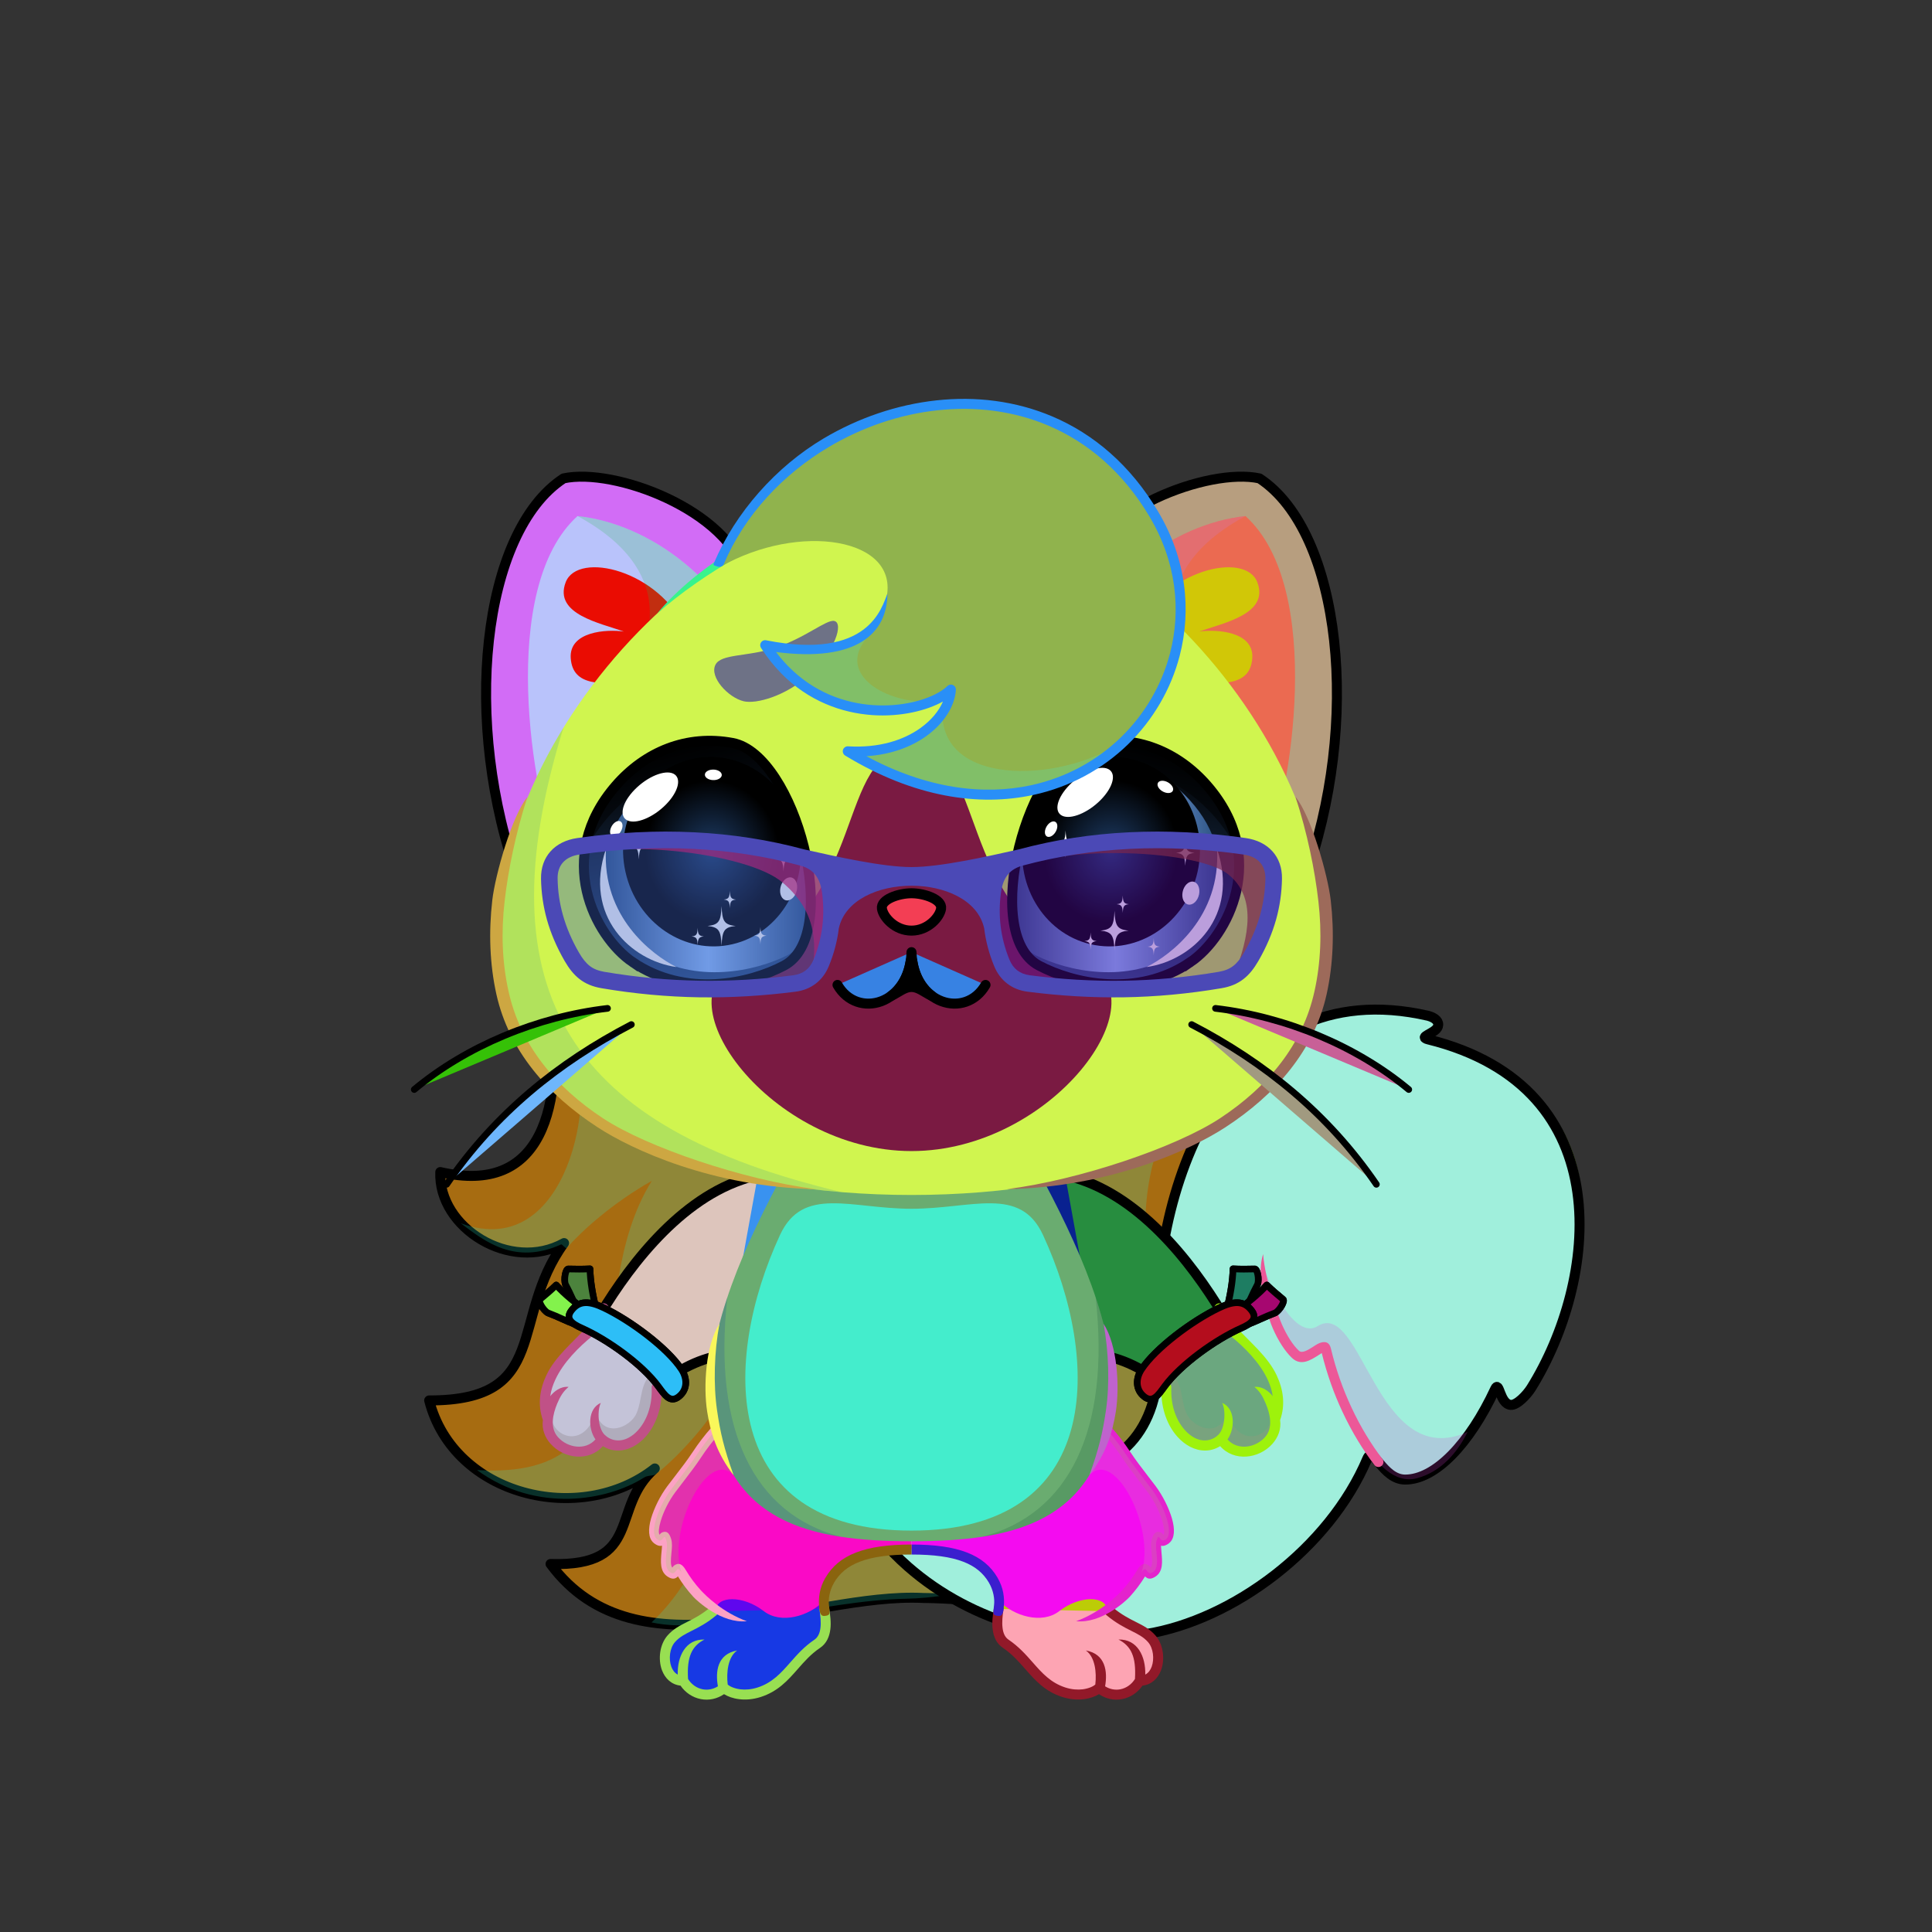<svg xmlns="http://www.w3.org/2000/svg" xmlns:xlink="http://www.w3.org/1999/xlink" style="shape-rendering:geometricPrecision; text-rendering:geometricPrecision; image-rendering:optimizeQuality; fill-rule:evenodd; clip-rule:evenodd" version="1.1" viewBox="0 0 29000 29000" xml:space="preserve"><rect x="0" y="0" width="29000" height="29000" fill="#333333" stroke="none"/><defs><style type="text/css">.HairBack-Cat2fil14 {fill:black;fill-opacity:0.2}
.HairBack-Cat2fil24 {fill:url(#HairBack-Cat2id175)}
.HairBack-Cat2str0 {stroke:black;stroke-width:150;stroke-linecap:round;stroke-linejoin:round}
.Tail-Cat6fil31 {fill:url(#Tail-Cat6id927)}
.Tail-Cat6fil26 {fill:#fdfeff}
.Tail-Cat6fil14 {fill:black;fill-opacity:0.2}
.Tail-Cat6fil32 {fill:black;fill-rule:nonzero}
.Tail-Cat6fil22 {fill:none}
.Tail-Cat6str0 {stroke:black;stroke-width:150;stroke-linecap:round;stroke-linejoin:round}
.RightFoot-Cat0fil26 {fill:#fdfeff}
.RightFoot-Cat0fil14 {fill:black;fill-opacity:0.2}
.RightFoot-Cat0fil22 {fill:none}
.RightFoot-Cat0fil32 {fill:black;fill-rule:nonzero}
.RightLeg-Cat5fil42 {fill:url(#RightLeg-Cat5id200)}
.RightLeg-Cat5fil32 {fill:black;fill-rule:nonzero}
.RightLeg-Cat5fil14 {fill:black;fill-opacity:0.2}
.LeftFoot-Cat0fil26 {fill:#fdfeff}
.LeftFoot-Cat0fil14 {fill:black;fill-opacity:0.2}
.LeftFoot-Cat0fil22 {fill:none}
.LeftFoot-Cat0fil32 {fill:black;fill-rule:nonzero}
.LeftLeg-Cat5fil47 {fill:url(#LeftLeg-Cat5id199)}
.LeftLeg-Cat5fil32 {fill:black;fill-rule:nonzero}
.LeftLeg-Cat5fil14 {fill:black;fill-opacity:0.2}
.RightHand-Cat0fil48 {fill:url(#RightHand-Cat0id246)}
.RightHand-Cat0fil14 {fill:black;fill-opacity:0.2}
.RightHand-Cat0fil22 {fill:none}
.RightHand-Cat0str0 {stroke:black;stroke-width:150;stroke-linecap:round;stroke-linejoin:round}
.RightPaw-Cat0fil26 {fill:#fdfeff}
.RightPaw-Cat0fil14 {fill:black;fill-opacity:0.2}
.RightPaw-Cat0fil32 {fill:black;fill-rule:nonzero}
.LeftHand-Cat0fil55 {fill:url(#LeftHand-Cat0id849)}
.LeftHand-Cat0fil14 {fill:black;fill-opacity:0.2}
.LeftHand-Cat0fil22 {fill:none}
.LeftHand-Cat0str0 {stroke:black;stroke-width:150;stroke-linecap:round;stroke-linejoin:round}
.LeftPaw-Cat0fil26 {fill:#fdfeff}
.LeftPaw-Cat0fil14 {fill:black;fill-opacity:0.2}
.LeftPaw-Cat0fil32 {fill:black;fill-rule:nonzero}
.Body-Cat0fil62 {fill:url(#Body-Cat0id318)}
.Body-Cat0fil14 {fill:black;fill-opacity:0.2}
.Body-Cat0fil32 {fill:black;fill-rule:nonzero}
.Body-Cat0fil63 {fill:url(#Body-Cat0id247)}
.Ears-Cat0fil68 {fill:url(#Ears-Cat0id64)}
.Ears-Cat0fil69 {fill:url(#Ears-Cat0id515)}
.Ears-Cat0fil14 {fill:black;fill-opacity:0.2}
.Ears-Cat0fil71 {fill:url(#Ears-Cat0id104)}
.Ears-Cat0fil72 {fill:url(#Ears-Cat0id361)}
.Ears-Cat0fil67 {fill:url(#Ears-Cat0id308)}
.Ears-Cat0str0 {stroke:black;stroke-width:150;stroke-linecap:round;stroke-linejoin:round}
.Ears-Cat0fil70 {fill:url(#Ears-Cat0id399)}
.Head-Cat0fil136 {fill:url(#Head-Cat0id38)}
.Head-Cat0fil137 {fill:url(#Head-Cat0id231)}
.Head-Cat0fil14 {fill:black;fill-opacity:0.2}
.Head-Cat0fil32 {fill:black;fill-rule:nonzero}
.Mouth-Cat0fil22 {fill:none}
.Mouth-Cat0str0 {stroke:black;stroke-width:150;stroke-linecap:round;stroke-linejoin:round}
.Mouth-Cat0fil100 {fill:black}
.Eyes-Cat5fil178 {fill:url(#Eyes-Cat5id1002)}
.Eyes-Cat5fil157 {fill:black;fill-opacity:0.502}
.Eyes-Cat5fil179 {fill:url(#Eyes-Cat5id706)}
.Eyes-Cat5fil180 {fill:url(#Eyes-Cat5id1077)}
.Eyes-Cat5fil152 {fill:white}
.Eyes-Cat5fil181 {fill:url(#Eyes-Cat5id871)}
.Eyes-Cat5fil182 {fill:url(#Eyes-Cat5id618)}
.Eyes-Cat5fil183 {fill:url(#Eyes-Cat5id1055)}
.Eyes-Cat5fil155 {fill:#8a8ea7}
.Eyes-Cat5fil14 {fill:black;fill-opacity:0.2}
.Eyes-Cat5fil22 {fill:none}
.Eyes-Cat5str4 {stroke:black;stroke-width:150}
.Moustache-Cat1fil22 {fill:none}
.Moustache-Cat1str5 {stroke:black;stroke-width:100;stroke-linecap:round;stroke-linejoin:round}
.Nose-Cat0fil221 {fill:url(#Nose-Cat0id921)}
.Nose-Cat0str0 {stroke:black;stroke-width:150;stroke-linecap:round;stroke-linejoin:round}
.Hair-Cat5fil227 {fill:url(#Hair-Cat5id720)}
.Hair-Cat5fil14 {fill:black;fill-opacity:0.2}
.Hair-Cat5fil32 {fill:black;fill-rule:nonzero}
.BraceletLeather-Mediumfil43new {fill:white;fill-opacity:0.2}
.BraceletLeather-Mediumfil46new {fill:white;fill-rule:nonzero;fill-opacity:0.2}
.BraceletLeather-Mediumfil42new {fill:url(#BraceletLeather-Mediumid14new)}
.BraceletLeather-Mediumstr3new {stroke:black;stroke-width:100;stroke-linecap:round;stroke-linejoin:round}
.BraceletLeather-Mediumfil33new {fill:none}
.BraceletLeather-Mediumfil44new {fill:url(#BraceletLeather-Mediumid88new)}
.BraceletLeather-Mediumfil45new {fill:url(#BraceletLeather-Mediumid672new);fill-rule:nonzero}
.BraceletLeather-Mediumstr4new {stroke:black;stroke-width:100}
.BraceletLeather-Mediumfil47new {fill:none;fill-rule:nonzero}
.BraceletLeather-Mediumfil48new {fill:url(#BraceletLeather-Mediumid15new)}
.BraceletLeather-Mediumfil49new {fill:url(#BraceletLeather-Mediumid207new)}
.BraceletLeather-Mediumfil50new {fill:url(#BraceletLeather-Mediumid690new);fill-rule:nonzero}
.HatGlasses-Mediumfil571new {fill:white;fill-opacity:0.4}
.HatGlasses-Mediumfil572new {fill:white;fill-opacity:0.702}
.HatGlasses-Mediumfil707new {fill:url(#HatGlasses-Mediumid680new);fill-rule:nonzero}
</style><linearGradient gradientUnits="userSpaceOnUse" id="HairBack-Cat2id175" x1="13068" x2="13068" xlink:href="#HairBack-Cat2id49" y1="24388.8" y2="14997.3">
  </linearGradient><linearGradient gradientUnits="objectBoundingBox" id="Tail-Cat6id927" x1="26.303%" x2="73.697%" xlink:href="#Tail-Cat6id925" y1="80.656%" y2="19.344%">
  </linearGradient><linearGradient gradientUnits="userSpaceOnUse" id="RightLeg-Cat5id200" x1="15892.3" x2="15336.7" xlink:href="#RightLeg-Cat5id17" y1="24311.5" y2="21160.9">
  </linearGradient><linearGradient gradientUnits="userSpaceOnUse" id="LeftLeg-Cat5id199" x1="11471.6" x2="12027.1" xlink:href="#LeftLeg-Cat5id17" y1="24311.5" y2="21160.8">
  </linearGradient><linearGradient gradientUnits="objectBoundingBox" id="RightHand-Cat0id246" x1="31.472%" x2="68.528%" y1="2.001%" y2="97.999%">
   <stop offset="0" style="stop-opacity:1; stop-color:#736c54"/>
   <stop offset="0.878" style="stop-opacity:1; stop-color:#999177"/>
   <stop offset="1" style="stop-opacity:1; stop-color:#999177"/>
  </linearGradient><linearGradient gradientUnits="objectBoundingBox" id="LeftHand-Cat0id849" x1="71.948%" x2="28.052%" xlink:href="#LeftHand-Cat0id246" y1="2.195%" y2="97.804%">
  </linearGradient><linearGradient gradientUnits="objectBoundingBox" id="Body-Cat0id318" x1="50%" x2="50%" xlink:href="#Body-Cat0id36" y1="0%" y2="100%">
  </linearGradient><linearGradient gradientUnits="userSpaceOnUse" id="Body-Cat0id247" x1="13681.9" x2="13681.9" xlink:href="#Body-Cat0id230" y1="22974.9" y2="18061.8">
  </linearGradient><linearGradient gradientUnits="userSpaceOnUse" id="Ears-Cat0id64" x1="7879.4" x2="11484.3" xlink:href="#Ears-Cat0id61" y1="9322.43" y2="11319">
  </linearGradient><linearGradient gradientUnits="userSpaceOnUse" id="Ears-Cat0id515" x1="8552.14" x2="10215.3" xlink:href="#Ears-Cat0id114" y1="9019.26" y2="9752.2">
  </linearGradient><linearGradient gradientUnits="userSpaceOnUse" id="Ears-Cat0id104" x1="19484.5" x2="15879.6" xlink:href="#Ears-Cat0id61" y1="9321.61" y2="11319.8">
  </linearGradient><linearGradient gradientUnits="userSpaceOnUse" id="Ears-Cat0id361" x1="18811.7" x2="17148.6" xlink:href="#Ears-Cat0id114" y1="9018.96" y2="9752.5">
  </linearGradient><linearGradient gradientUnits="userSpaceOnUse" id="Ears-Cat0id308" x1="7144.48" x2="11346" xlink:href="#Ears-Cat0id70" y1="9230.74" y2="11165.7">
  </linearGradient><linearGradient gradientUnits="userSpaceOnUse" id="Ears-Cat0id399" x1="20219.2" x2="16018" xlink:href="#Ears-Cat0id70" y1="9232.04" y2="11164.4">
  </linearGradient><linearGradient gradientUnits="userSpaceOnUse" id="Head-Cat0id38" x1="13681.9" x2="13681.9" y1="17936.7" y2="7484.8">
   <stop offset="0" style="stop-opacity:1; stop-color:#736c54"/>
   <stop offset="0.388" style="stop-opacity:1; stop-color:#999177"/>
   <stop offset="1" style="stop-opacity:1; stop-color:#b3b0a6"/>
  </linearGradient><linearGradient gradientUnits="userSpaceOnUse" id="Head-Cat0id231" x1="13681.9" x2="13681.9" xlink:href="#Head-Cat0id230" y1="11239.8" y2="17278">
  </linearGradient><linearGradient gradientUnits="userSpaceOnUse" id="Eyes-Cat5id1002" x1="10879.9" x2="10055" xlink:href="#Eyes-Cat5id27" y1="14680.9" y2="11214.3">
  </linearGradient><linearGradient gradientUnits="userSpaceOnUse" id="Eyes-Cat5id706" x1="9063.57" x2="12179.3" xlink:href="#Eyes-Cat5id57" y1="13009.3" y2="13009.3">
  </linearGradient><radialGradient cx="10686.7" cy="12783.5" fx="10686.7" fy="12783.5" gradientTransform="matrix(0.258 1.163 -1.087 0.253 21826 -2882)" gradientUnits="userSpaceOnUse" id="Eyes-Cat5id1077" r="1194.51" xlink:href="#Eyes-Cat5id1055">
  </radialGradient><linearGradient gradientUnits="userSpaceOnUse" id="Eyes-Cat5id871" x1="16483.9" x2="17308.9" xlink:href="#Eyes-Cat5id27" y1="14680.9" y2="11214.3">
  </linearGradient><linearGradient gradientUnits="userSpaceOnUse" id="Eyes-Cat5id618" x1="15184.6" x2="18300.3" xlink:href="#Eyes-Cat5id57" y1="13009.3" y2="13009.3">
  </linearGradient><linearGradient gradientUnits="userSpaceOnUse" id="Nose-Cat0id921" x1="13681.9" x2="13681.9" y1="13407.9" y2="13968.6">
   <stop offset="0" style="stop-opacity:1; stop-color:#FFCCCC"/>
   <stop offset="1" style="stop-opacity:1; stop-color:#DB9092"/>
  </linearGradient><linearGradient gradientUnits="userSpaceOnUse" id="Hair-Cat5id720" x1="14268.2" x2="14268.2" y1="11928.5" y2="6089.81">
   <stop offset="0" style="stop-opacity:1; stop-color:#a85734"/>
   <stop offset="0.612" style="stop-opacity:1; stop-color:#c1714f"/>
   <stop offset="1" style="stop-opacity:1; stop-color:#c1714f"/>
  </linearGradient><linearGradient gradientUnits="userSpaceOnUse" id="BraceletLeather-Mediumid14new" x1="8682.96" x2="8745.92" y1="19682.8" y2="19053.1">
   <stop offset="0" style="stop-opacity:1; stop-color:#683501"/>
   <stop offset="1" style="stop-opacity:1; stop-color:#B08227"/>
  </linearGradient><linearGradient gradientUnits="userSpaceOnUse" id="BraceletLeather-Mediumid88new" x1="8626.8" x2="8294.02" xlink:href="#BraceletLeather-Mediumid14new" y1="19859" y2="19314.4">
  </linearGradient><linearGradient gradientUnits="userSpaceOnUse" id="BraceletLeather-Mediumid672new" x1="8784.44" x2="10049.5" y1="19759" y2="20796.3">
   <stop offset="0" style="stop-opacity:1; stop-color:#643300"/>
   <stop offset="0.322" style="stop-opacity:1; stop-color:#B5872A"/>
   <stop offset="1" style="stop-opacity:1; stop-color:#643300"/>
  </linearGradient><linearGradient gradientUnits="userSpaceOnUse" id="BraceletLeather-Mediumid15new" x1="18680.9" x2="18617.9" xlink:href="#BraceletLeather-Mediumid14new" y1="19682.8" y2="19053.1">
  </linearGradient><linearGradient gradientUnits="userSpaceOnUse" id="BraceletLeather-Mediumid207new" x1="18737" x2="19069.8" xlink:href="#BraceletLeather-Mediumid14new" y1="19859" y2="19314.4">
  </linearGradient><linearGradient gradientUnits="userSpaceOnUse" id="BraceletLeather-Mediumid690new" x1="18579.4" x2="17314.3" xlink:href="#BraceletLeather-Mediumid672new" y1="19759" y2="20796.3">
  </linearGradient><linearGradient gradientUnits="userSpaceOnUse" id="HatGlasses-Mediumid680new" x1="11522.6" x2="15841.3" y1="16145.3" y2="11308.4">
   <stop offset="0" style="stop-opacity:1; stop-color:#01013B"/>
   <stop offset="1" style="stop-opacity:1; stop-color:#000094"/>
  </linearGradient><linearGradient gradientUnits="userSpaceOnUse" id="HairBack-Cat2id49" x1="13715.8" x2="13715.8" y1="6802.99" y2="8218.57">
   <stop offset="0" style="stop-opacity:1; stop-color:#a85734"/>
   <stop offset="1" style="stop-opacity:1; stop-color:#c1714f"/>
  </linearGradient><linearGradient gradientUnits="objectBoundingBox" id="Tail-Cat6id925" x1="56.92%" x2="43.08%" y1="93.429%" y2="6.571%">
   <stop offset="0" style="stop-opacity:1; stop-color:#736c54"/>
   <stop offset="1" style="stop-opacity:1; stop-color:#b3b0a6"/>
  </linearGradient><linearGradient gradientUnits="userSpaceOnUse" id="RightLeg-Cat5id17" x1="11873.5" x2="11873.5" y1="24310" y2="21166.6">
   <stop offset="0" style="stop-opacity:1; stop-color:#b3b0a6"/>
   <stop offset="0.431" style="stop-opacity:1; stop-color:#b3b0a6"/>
   <stop offset="1" style="stop-opacity:1; stop-color:#999177"/>
  </linearGradient><linearGradient gradientUnits="userSpaceOnUse" id="LeftLeg-Cat5id17" x1="11873.5" x2="11873.5" y1="24310" y2="21166.6">
   <stop offset="0" style="stop-opacity:1; stop-color:#b3b0a6"/>
   <stop offset="0.431" style="stop-opacity:1; stop-color:#b3b0a6"/>
   <stop offset="1" style="stop-opacity:1; stop-color:#999177"/>
  </linearGradient><linearGradient gradientUnits="objectBoundingBox" id="LeftHand-Cat0id246" x1="31.472%" x2="68.528%" y1="2.001%" y2="97.999%">
   <stop offset="0" style="stop-opacity:1; stop-color:#736c54"/>
   <stop offset="0.878" style="stop-opacity:1; stop-color:#999177"/>
   <stop offset="1" style="stop-opacity:1; stop-color:#999177"/>
  </linearGradient><linearGradient gradientUnits="userSpaceOnUse" id="Body-Cat0id36" x1="13681.9" x2="13681.9" y1="17936.7" y2="7484.8">
   <stop offset="0" style="stop-opacity:1; stop-color:#736c54"/>
   <stop offset="0.031" style="stop-opacity:1; stop-color:#736c54"/>
   <stop offset="0.529" style="stop-opacity:1; stop-color:#999177"/>
   <stop offset="1" style="stop-opacity:1; stop-color:#b3b0a6"/>
  </linearGradient><linearGradient gradientUnits="userSpaceOnUse" id="Body-Cat0id230" x1="13681.9" x2="13681.9" y1="13028.8" y2="17278">
   <stop offset="0" style="stop-opacity:1; stop-color:#fdfeff"/>
   <stop offset="0.659" style="stop-opacity:1; stop-color:#fdfeff"/>
   <stop offset="1" style="stop-opacity:1; stop-color:#e4ebf2"/>
  </linearGradient><linearGradient gradientUnits="userSpaceOnUse" id="Ears-Cat0id61" x1="6344" x2="10713.3" y1="10122.8" y2="11711.6">
   <stop offset="0" style="stop-opacity:1; stop-color:#F5E2E2"/>
   <stop offset="1" style="stop-opacity:1; stop-color:#C49D9D"/>
  </linearGradient><linearGradient gradientUnits="userSpaceOnUse" id="Ears-Cat0id114" x1="7986.1" x2="9822.34" y1="9926.47" y2="10545.7">
   <stop offset="0" style="stop-opacity:1; stop-color:#E4BBB9"/>
   <stop offset="1" style="stop-opacity:1; stop-color:#B88383"/>
  </linearGradient><linearGradient gradientUnits="userSpaceOnUse" id="Ears-Cat0id70" x1="20208.3" x2="17218.2" y1="8096.38" y2="11659.9">
   <stop offset="0" style="stop-opacity:1; stop-color:#fdfeff"/>
   <stop offset="1" style="stop-opacity:1; stop-color:#e4ebf2"/>
  </linearGradient><linearGradient gradientUnits="userSpaceOnUse" id="Head-Cat0id230" x1="13681.9" x2="13681.9" y1="13028.8" y2="17278">
   <stop offset="0" style="stop-opacity:1; stop-color:#fdfeff"/>
   <stop offset="0.659" style="stop-opacity:1; stop-color:#fdfeff"/>
   <stop offset="1" style="stop-opacity:1; stop-color:#e4ebf2"/>
  </linearGradient><linearGradient gradientUnits="userSpaceOnUse" id="Eyes-Cat5id27" x1="16937.6" x2="16937.6" y1="14961.3" y2="11448.6">
   <stop offset="0" style="stop-opacity:1; stop-color:#2a4f80"/>
   <stop offset="1" style="stop-opacity:1; stop-color:black"/>
  </linearGradient><linearGradient gradientUnits="objectBoundingBox" id="Eyes-Cat5id57" x1="100%" x2="0%" y1="50%" y2="50%">
   <stop offset="0" style="stop-opacity:1; stop-color:#2a4f80"/>
   <stop offset="0.502" style="stop-opacity:1; stop-color:#94c3ff"/>
   <stop offset="1" style="stop-opacity:1; stop-color:#2a4f80"/>
  </linearGradient><radialGradient cx="16677.2" cy="12783.5" fx="16677.2" fy="12783.5" gradientTransform="matrix(-0.258 1.163 1.087 0.253 7083 -9849)" gradientUnits="userSpaceOnUse" id="Eyes-Cat5id1055" r="1194.51">
   <stop offset="0" style="stop-opacity:1; stop-color:#1d3c66"/>
   <stop offset="0.75" style="stop-opacity:1; stop-color:black"/>
   <stop offset="1" style="stop-opacity:1; stop-color:black"/>
  </radialGradient></defs><g id="HairBack-Cat2">
 <animateTransform additive="sum" attributeName="transform" dur="10" repeatCount="indefinite" type="translate" values="0;0 200;0;0 200;0;0 200;0;0 200;0"/>
  <path class="HairBack-Cat2fil24 HairBack-Cat2str0" d="M8269 14997c210,1630 -132,2950 -1660,2596 -34,834 1052,1514 1858,1066 -827,1134 -190,2365 -2025,2362 367,1436 2274,1898 3387,1021 -678,582 -162,1476 -1565,1434 1297,1755 3865,424 5592,510 1541,14 4176,599 4922,-471 2178,-3120 -164,-5251 -535,-8454 -3253,-64 -6720,0 -9974,-64z" style="fill:#a76c11"/>
  <path class="HairBack-Cat2fil14" d="M8612 15943c324,357 -36,3023 -1695,2419 361,274 814,630 1506,317 15,-6 66,64 81,57 231,-263 696,-682 1280,-1011 -1127,1808 113,4506 -2624,4341 892,652 1958,461 2506,113 69,-43 143,-16 193,-63 226,-168 785,-731 959,-1124 270,118 176,2220 -1038,3361 916,203 2564,-333 3816,-355 1621,-28 4672,-1241 4272,-2656 -207,-732 -474,-1370 -611,-2182 -388,-2293 1076,-3387 1076,-3387l-9721 170z" style="fill:#31f6d5"/>
 </g><g id="Tail-Cat6">
  <path class="Tail-Cat6fil31" d="M12493 21526c-108,-680 356,-1318 1035,-1426 680,-108 1318,356 1426,1035 72,449 608,789 1013,871 739,150 1483,-534 1408,-1680 -158,-2421 1027,-5777 4064,-5078 111,31 166,90 145,159 -33,107 -311,154 -146,195 2925,724 2687,3276 1452,5366 -27,45 -121,128 -214,120 -167,-15 -170,-375 -233,-240 -388,832 -900,1361 -1351,1361 -340,-1 -479,-524 -569,-313 -571,1351 -2022,2423 -3323,2632 -1260,201 -2607,-168 -3570,-1011 -591,-519 -1010,-1199 -1137,-1991z" style="fill:#91df12"/>
  <path class="Tail-Cat6fil26" d="M23454 19790c-146,399 -338,796 -564,1178 -27,45 -121,128 -214,120 -167,-15 -170,-375 -233,-240 -388,832 -900,1361 -1351,1361 -262,-1 -405,-312 -498,-358l-3 -8c-336,-494 -535,-1000 -668,-1511 -264,-1011 230,-1403 99,-2233 -101,-639 469,-1155 810,-657 675,987 1062,451 1598,580 641,154 1007,639 1024,1768z" style="fill:#cd07da"/>
  <path class="Tail-Cat6fil14" d="M12493 21526c-26,-167 -18,-332 19,-487 213,-178 462,-344 585,-418 304,-15 814,942 1117,926 875,2545 4568,3180 6172,593 -8,32 -18,63 -27,94 -653,1189 -1969,2103 -3159,2294 -1260,201 -2607,-168 -3570,-1011 -591,-519 -1010,-1199 -1137,-1991z" style="fill:#911b53"/>
  <path class="Tail-Cat6fil22 Tail-Cat6str0" d="M12493 21526c-108,-680 356,-1318 1035,-1426 680,-108 1318,356 1426,1035 72,449 608,789 1013,871 739,150 1483,-534 1408,-1680 -158,-2421 1027,-5777 4064,-5078 111,31 166,90 145,159 -33,107 -311,154 -146,195 2925,724 2530,3652 1546,5232 -66,105 -215,262 -308,254 -167,-15 -170,-375 -233,-240 -388,832 -900,1361 -1351,1361 -340,-1 -479,-524 -569,-313 -571,1351 -2022,2423 -3323,2632 -1260,201 -2607,-168 -3570,-1011 -591,-519 -1010,-1199 -1137,-1991z" style="fill:#a0efdc"/>
  <path class="Tail-Cat6fil14" d="M22029 21494c-153,311 -399,598 -760,695 -667,178 -1177,-1232 -1355,-1898 -68,-160 -245,81 -398,75 -284,-206 -410,-617 -481,-903 -14,-55 -63,-427 -73,-471 79,276 473,1128 815,914 670,-419 881,2197 2252,1588z" style="fill:#e045d9"/>
  <path class="Tail-Cat6fil32" d="M20750 21900c25,33 19,80 -14,105 -33,25 -80,19 -105,-14 -170,-223 -337,-492 -482,-803 -123,-262 -229,-555 -309,-878 -15,9 -32,20 -50,32 -116,74 -262,168 -396,42 -103,-97 -205,-253 -290,-447 -56,-127 -267,-730 -144,-1113 27,388 227,930 281,1054 77,174 167,314 256,397 48,46 139,-13 212,-59 45,-30 85,-56 126,-65 70,-17 121,3 142,90 77,324 184,619 308,884 140,301 302,561 465,775z" style="fill:#ec5898"/>
 </g><g id="RightFoot-Cat0">
  <path class="RightFoot-Cat0fil26" d="M17107 25230c-124,214 -404,285 -611,106 -71,70 -277,145 -526,65 -410,-131 -508,-461 -851,-710 -221,-159 -124,-477 -114,-668 364,340 783,-165 1076,-248 374,-102 737,158 534,413 199,95 520,237 673,411 169,192 121,631 -181,631z" style="fill:#bccc07"/>
  <path class="RightFoot-Cat0fil14" d="M17107 25230c-124,214 -404,285 -611,106 -71,70 -277,145 -526,65 -410,-131 -518,-492 -872,-726 -156,-103 -135,-387 -103,-573 18,-14 37,-27 56,-38 -60,533 1445,1528 1433,860 214,342 596,186 545,-150 127,134 271,-14 143,-274 182,62 215,288 209,441 -17,153 -106,289 -274,289z" style="fill:#5ce61f"/>
  <path class="RightFoot-Cat0fil22" d="M16655 24186c278,231 480,239 633,413 169,192 121,631 -181,631 -124,214 -404,285 -611,106 -71,70 -277,145 -526,65 -410,-131 -520,-489 -872,-726 -156,-105 -138,-331 -109,-524" style="fill:#fda4b3"/>
  <path class="RightFoot-Cat0fil32" d="M16703 24128c-31,-26 -78,-22 -105,10 -27,31 -22,79 9,105 144,120 266,182 373,236 100,50 184,92 252,169 81,92 97,256 55,370 -18,49 -49,94 -96,118 7,-269 -115,-534 -402,-526 186,95 268,253 247,592 -49,79 -127,137 -220,155 -79,15 -160,-2 -228,-45 38,-218 10,-484 -289,-538 139,98 163,330 142,511 -32,29 -98,60 -189,72 -75,9 -164,4 -260,-27 -221,-71 -352,-219 -489,-375 -104,-118 -211,-239 -363,-342 -57,-38 -82,-102 -91,-176 -11,-85 -1,-183 13,-274 15,-98 -130,-119 -144,-22 -16,102 -31,212 -18,314 14,114 57,216 157,282 136,92 236,206 333,317 151,171 295,335 557,419 119,38 230,44 323,32 93,-11 171,-41 226,-75 103,70 225,98 348,74 125,-24 233,-98 305,-202 136,-15 232,-107 279,-232 61,-166 34,-387 -84,-521 -86,-98 -183,-147 -296,-204 -100,-50 -214,-108 -345,-217z" style="fill:#921929"/>
 </g><g id="LeftFoot-Cat0">
 <path class="LeftFoot-Cat0fil26" d="M10257 25230c124,214 404,285 611,106 71,70 277,145 526,65 410,-131 508,-461 851,-710 221,-159 124,-477 114,-668 -364,340 -783,-165 -1076,-248 -374,-102 -737,158 -535,413 -198,95 -519,237 -672,411 -169,192 -121,631 181,631z" style="fill:#5f07ee"/>
  <path class="LeftFoot-Cat0fil14" d="M10257 25230c124,214 404,285 611,106 71,70 277,145 526,65 410,-131 518,-492 871,-726 157,-103 136,-387 103,-573 -17,-14 -36,-27 -55,-38 60,533 -1445,1528 -1434,860 -213,342 -595,186 -544,-150 -127,134 -271,-14 -143,-274 -182,62 -215,288 -209,441 17,153 106,289 274,289z" style="fill:#42985a"/>
  <path class="LeftFoot-Cat0fil22" d="M10708 24186c-277,231 -480,239 -632,413 -169,192 -121,631 181,631 124,214 404,285 611,106 71,70 277,145 526,65 410,-131 520,-489 871,-726 156,-105 139,-331 110,-524" style="fill:#1739e4"/>
  <path class="LeftFoot-Cat0fil32" d="M10660 24128c32,-26 79,-22 106,10 26,31 22,79 -10,105 -143,120 -266,182 -373,236 -99,50 -183,92 -251,169 -81,92 -97,256 -55,370 18,49 49,94 96,118 -7,-269 115,-534 402,-526 -186,95 -268,253 -247,592 49,79 127,137 220,155 79,15 160,-2 228,-45 -39,-218 -11,-484 289,-538 -139,98 -163,330 -142,511 31,29 98,60 189,72 75,9 163,4 259,-27 222,-71 353,-219 490,-375 104,-118 210,-239 363,-342 56,-38 82,-102 91,-176 11,-85 0,-183 -14,-274 -14,-98 131,-119 145,-22 16,102 31,212 18,314 -14,114 -58,216 -157,282 -136,92 -236,206 -333,317 -151,171 -296,335 -557,419 -119,38 -230,44 -323,32 -93,-11 -171,-41 -226,-75 -103,70 -226,98 -349,74 -124,-24 -233,-98 -304,-202 -136,-15 -232,-107 -279,-232 -61,-166 -34,-387 84,-521 86,-98 183,-147 296,-204 100,-50 214,-108 344,-217z" style="fill:#98df52"/>
 </g><g id="RightLeg-Cat5">
  <path class="RightLeg-Cat5fil42" d="M13682 23259c428,0 1377,183 1321,776 215,222 637,350 896,149 312,-243 712,-232 720,-12 204,-146 385,-347 515,-567 86,-145 69,65 171,-5 125,-83 18,-354 56,-477 45,-145 38,60 141,-19 124,-94 -29,-502 -214,-750 -134,-179 -272,-348 -381,-514 -200,-305 -431,-536 -577,-652 -621,860 -1470,1269 -2648,1328l0 743z" style="fill:#f40bf0"/>
  <path class="RightLeg-Cat5fil32" d="M16153 24335c378,39 750,-306 805,-367 86,-95 164,-198 230,-306 33,35 79,55 159,1 114,-77 100,-224 87,-362 -3,-35 -6,-70 -7,-100 30,9 69,2 121,-37 2,-2 3,-3 5,-5 81,-68 84,-206 39,-364 -46,-159 -140,-346 -244,-486 -44,-58 -84,-110 -124,-162 -91,-118 -179,-233 -255,-348 -90,-138 -187,-262 -281,-368 -117,-132 -228,-235 -312,-301 -32,-26 -79,-20 -105,12 -25,32 -20,79 13,105 78,61 181,158 292,283 88,100 181,218 268,351 76,116 168,235 262,358 42,54 84,110 122,160 94,125 179,294 220,437 27,94 36,171 16,201 -12,-17 -24,-31 -50,-39 -55,-16 -94,4 -124,103 -19,60 -12,136 -4,214 8,87 16,179 -13,215 -11,-15 -21,-28 -40,-39 -53,-31 -104,-25 -163,76 -63,106 -138,208 -222,300 -82,90 -337,338 -695,468z" style="fill:#e423cd"/>
  <path class="RightLeg-Cat5fil14" d="M17134 23605c86,-145 69,65 171,-5 125,-83 18,-354 56,-477 45,-145 38,60 141,-19 124,-94 -29,-502 -214,-750 -134,-179 -272,-348 -381,-514 -159,-242 -337,-437 -476,-565l-1 -1 -157 727c26,48 52,95 79,143 387,-413 1000,815 782,1461z" style="fill:#bab0a0"/>
  <path class="RightLeg-Cat5fil32" d="M14990 24256c62,5 73,-66 79,-154 8,-118 -4,-261 -94,-417 0,-1 -1,-3 -2,-4 -100,-171 -247,-296 -460,-378 -208,-80 -478,-119 -831,-119l0 150c335,0 588,35 777,108 180,69 302,173 385,314 0,1 1,3 2,4 67,116 86,244 75,331 -9,69 -8,92 -9,108 -4,48 42,54 78,57z" style="fill:#3b1ece"/>
 </g><g id="LeftLeg-Cat5">
  <path class="LeftLeg-Cat5fil47" d="M13682 23259c-428,0 -1377,183 -1321,776 -215,222 -637,350 -896,149 -312,-243 -712,-232 -720,-12 -204,-146 -385,-347 -515,-567 -86,-145 -69,65 -171,-5 -125,-83 -19,-354 -56,-477 -45,-145 -38,60 -141,-19 -124,-94 29,-502 214,-750 134,-179 272,-348 381,-514 200,-305 431,-536 577,-652 621,860 1470,1269 2648,1328l0 743z" style="fill:#fa09c6"/>
  <path class="LeftLeg-Cat5fil32" d="M11210 24335c-377,39 -749,-306 -804,-367 -87,-95 -164,-198 -230,-306 -33,35 -79,55 -159,1 -114,-77 -100,-224 -88,-362 4,-35 7,-70 8,-100 -31,9 -69,2 -121,-37 -2,-2 -4,-3 -5,-5 -81,-68 -84,-206 -39,-364 46,-159 140,-346 244,-486 44,-58 84,-110 124,-162 91,-118 179,-233 255,-348 90,-138 187,-262 281,-368 117,-132 227,-235 312,-301 32,-26 79,-20 104,12 26,32 20,79 -12,105 -78,61 -182,158 -292,283 -88,100 -181,218 -268,351 -76,116 -168,235 -262,358 -42,54 -84,110 -122,160 -94,125 -179,294 -220,437 -27,94 -36,171 -16,201 12,-17 24,-31 50,-39 55,-16 94,4 124,103 19,60 12,136 4,214 -8,87 -17,179 13,215 10,-15 21,-28 40,-39 53,-31 104,-25 163,76 63,106 138,208 222,300 82,90 336,338 694,468z" style="fill:#fca2c4"/>
  <path class="LeftLeg-Cat5fil14" d="M10230 23605c-86,-145 -69,65 -171,-5 -125,-83 -19,-354 -56,-477 -45,-145 -38,60 -141,-19 -124,-94 29,-502 214,-750 134,-179 272,-348 381,-514 159,-242 336,-437 476,-565l1 -1 157 727c-26,48 -53,95 -79,143 -388,-413 -1000,815 -782,1461z" style="fill:#85d24c"/>
  <path class="LeftLeg-Cat5fil32" d="M12374 24256c-62,5 -74,-66 -80,-154 -7,-118 4,-261 94,-417 1,-1 2,-3 3,-4 100,-171 247,-296 460,-378 208,-80 478,-119 831,-119l0 150c-335,0 -588,35 -777,108 -180,69 -303,173 -385,314 -1,1 -1,3 -2,4 -67,116 -86,244 -75,331 9,69 8,92 9,108 4,48 -42,54 -78,57z" style="fill:#8a640e"/>
 </g><g id="RightHand-Cat0">
 <animateTransform additive="sum" attributeName="transform" dur="10" repeatCount="indefinite" type="translate" values="0;0 200;0;0 200;0;0 200;0;0 200;0"/>
  <path class="RightHand-Cat0fil48" d="M16231 17709c1007,345 1819,1401 2257,2165 289,504 -636,1265 -911,1014 -627,-574 -1209,-620 -1689,-543 -742,120 -1353,-1920 -931,-2545 422,-21 934,-40 1274,-91z" style="fill:#092190"/>
  <path class="RightHand-Cat0fil14" d="M17512 20830c-602,-518 -1160,-559 -1624,-485 -171,28 -335,-59 -481,-217 -325,-472 753,-1098 1039,-656 261,403 734,847 1111,1126 -2,93 16,193 -45,232l0 0 0 0z" style="fill:#10df4d"/>
  <path class="RightHand-Cat0fil22 RightHand-Cat0str0" d="M16477 20333c340,47 711,200 1100,555 275,251 1152,-509 864,-1013 -438,-763 -1203,-1821 -2210,-2166 -90,-31 -172,-59 -246,-84" style="fill:#278d3f"/>
 </g><g id="LeftHand-Cat0">
 <animateTransform additive="sum" attributeName="transform" dur="10" repeatCount="indefinite" type="translate" values="0;0 200;0;0 200;0;0 200;0;0 200;0"/>
  <path class="LeftHand-Cat0fil55" d="M11133 17709c-1007,345 -1819,1401 -2257,2165 -289,504 636,1265 911,1014 627,-574 1209,-620 1689,-543 742,120 1352,-1920 931,-2545 -422,-21 -934,-40 -1274,-91z" style="fill:#3992f0"/>
  <path class="LeftHand-Cat0fil14" d="M9852 20830c602,-518 1160,-559 1624,-485 171,28 335,-59 481,-217 325,-472 -753,-1098 -1039,-656 -261,403 -734,847 -1111,1126 2,93 -16,193 45,232l0 0 0 0z" style="fill:#e70dcc"/>
  <path class="LeftHand-Cat0fil22 LeftHand-Cat0str0" d="M10887 20333c-340,47 -711,200 -1100,555 -275,251 -1153,-509 -864,-1013 438,-763 1203,-1821 2210,-2166 90,-31 171,-59 246,-84" style="fill:#ddc5bc"/>
 </g><g id="Body-Cat0">
 <animateTransform additive="sum" attributeName="transform" dur="10" repeatCount="indefinite" type="translate" values="0;0 200;0;0 200;0;0 200;0;0 200;0"/>
  <path class="Body-Cat0fil62" d="M13682 23135c-1548,0 -2752,-291 -2993,-1956 -147,-1014 391,-2287 991,-3420 634,80 1289,123 2002,142 713,-19 1367,-62 2002,-142 600,1133 1137,2406 991,3420 -242,1665 -1445,1956 -2993,1956z" style="fill:#6aac70"/>
  <path class="Body-Cat0fil14" d="M12621 23067c-1016,-156 -1749,-629 -1932,-1888 -75,-519 29,-1106 229,-1707 -223,2001 402,3257 1703,3595z" style="fill:#1437a8"/>
  <path class="Body-Cat0fil32" d="M11012 22144c-250,-321 -348,-641 -397,-954 -59,-377 -24,-998 184,-1320 -78,421 -93,905 -36,1298 50,341 104,572 249,976z" style="fill:#faf75a"/>
  <path class="Body-Cat0fil63" d="M13682 18144c-911,0 -1630,-350 -1974,394 -875,1890 -906,4437 1974,4437 2879,0 2849,-2547 1974,-4437 -344,-744 -1063,-394 -1974,-394z" style="fill:#44edcc"/>
  <path class="Body-Cat0fil14" d="M14743 23067c1016,-156 1749,-629 1932,-1888 75,-519 -29,-1106 -229,-1707 223,2001 -402,3257 -1703,3595z" style="fill:#125032"/>
  <path class="Body-Cat0fil32" d="M16352 22144c250,-321 347,-641 397,-954 59,-377 24,-998 -184,-1320 78,421 93,905 36,1298 -50,341 -104,572 -249,976z" style="fill:#bf63cd"/>
 </g><g id="RightPaw-Cat0">
 <animateTransform additive="sum" attributeName="transform" dur="10" repeatCount="indefinite" type="translate" values="0;0 200;0;0 200;0;0 200;0;0 200;0"/>
  <g id="_2842391375968">
   <path class="RightPaw-Cat0fil26" d="M17501 20836c-31,672 506,1059 828,766 253,397 884,103 809,-293 203,-535 -266,-1036 -634,-1325 -198,-64 -364,-248 -462,44 -114,341 -157,279 -402,398 -164,79 -11,352 -139,410z" style="fill:#6ba77f"/>
   <path class="RightPaw-Cat0fil14" d="M17501 20836c-31,672 506,1059 828,766 341,429 911,24 753,-293 -65,297 -520,408 -657,-118 -113,412 -522,237 -614,26 -96,-216 -45,-462 -254,-619 -2,93 16,193 -45,232l0 0 0 1c-2,0 -3,1 -5,2l0 0 0 0 0 0 0 0 -1 1 0 0 0 0c-2,1 -3,2 -5,2z" style="fill:#b2917a"/>
   <path class="RightPaw-Cat0fil32" d="M17437 20673c-79,-58 -168,63 -89,121 29,21 57,43 84,65 -4,302 99,551 246,712 55,61 118,109 183,144 146,76 312,82 454,-8 209,238 583,191 784,-34 86,-97 135,-221 116,-357 83,-234 46,-463 -52,-673 -133,-282 -403,-498 -588,-704 -34,-37 -181,-286 -215,-345 -58,-79 -178,10 -120,89 36,48 75,120 112,186 6,12 81,153 124,188 201,164 431,392 551,649 38,81 65,165 77,251 -53,-69 -156,-152 -275,-139 81,67 126,143 171,252 66,158 113,363 -12,503 -142,159 -412,205 -563,33 116,-164 118,-464 -80,-548 55,102 48,374 -55,477 -86,86 -222,119 -360,47 -49,-26 -97,-63 -141,-112 -129,-140 -218,-365 -207,-639 2,-22 -6,-44 -23,-60 -37,-34 -82,-68 -122,-98z" style="fill:#9ef20c"/>
  </g>
 </g><g id="LeftPaw-Cat0">
 <animateTransform additive="sum" attributeName="transform" dur="10" repeatCount="indefinite" type="translate" values="0;0 200;0;0 200;0;0 200;0;0 200;0"/>
  <path class="LeftPaw-Cat0fil26" d="M9863 20836c31,672 -506,1059 -828,766 -253,397 -884,103 -809,-293 -203,-535 266,-1036 634,-1325 198,-64 364,-248 462,44 114,341 157,279 402,398 164,79 11,352 139,410z" style="fill:#c4c3d8"/>
  <path class="LeftPaw-Cat0fil14" d="M9863 20836c31,672 -506,1059 -828,766 -341,429 -911,24 -754,-293 66,297 521,408 658,-118 113,412 522,237 614,26 95,-216 45,-462 254,-619 2,93 -16,193 45,232l0 0 0 1c2,0 3,1 5,2l0 0 0 0 0 0 0 0 0 1 1 0 0 0c1,1 3,2 5,2z" style="fill:#61514e"/>
  <path class="LeftPaw-Cat0fil32" d="M9927 20673c79,-58 168,63 88,121 -28,21 -56,43 -83,65 4,302 -100,551 -246,712 -56,61 -118,109 -183,144 -146,76 -312,82 -454,-8 -209,238 -583,191 -784,-34 -86,-97 -135,-221 -116,-357 -83,-234 -46,-463 52,-673 133,-282 403,-498 588,-704 34,-37 180,-286 214,-345 59,-79 179,10 121,89 -36,48 -76,120 -112,186 -6,12 -81,153 -124,188 -201,164 -431,392 -551,649 -38,81 -66,165 -77,251 53,-69 156,-152 275,-139 -81,67 -126,143 -172,252 -65,158 -113,363 13,503 142,159 412,205 562,33 -115,-164 -117,-464 81,-548 -55,102 -48,374 55,477 86,86 222,119 359,47 50,-26 98,-63 142,-112 128,-140 218,-365 207,-639 -2,-22 6,-44 23,-60 37,-34 81,-68 122,-98z" style="fill:#c05187"/>
 </g><g id="Ears-Cat0">
 <animateTransform additive="sum" attributeName="transform" dur="10" repeatCount="indefinite" type="translate" values="0;0 200;0;0 200;0;0 200;0;0 200;0"/>
  <g>
        <animateTransform additive="sum" attributeName="transform" dur="10" repeatCount="indefinite" type="rotate" values="0;0;0;0;0;0;0;0;0;0;0;0;0;0;0;0;0;0;0;0;0;0;0;0;0;0;0;0;0;0;0;0;0;0;0;0;0;0;0;0;0;0;0;0;0;0;0;0;0;0;0;0;0;0;0;0;0;0;0;0;0;0;0;0;0;0;0;0;0;0;0;0;0;0;0;0;0;0;0;0;10;0"/>
        <g>
            <animateTransform additive="sum" attributeName="transform" dur="10" repeatCount="indefinite" type="translate" values="0;0;0;0;0;0;0;0;0;0;0;0;0;0;0;0;0;0;0;0;0;0;0;0;0;0;0;0;0;0;0;0;0;0;0;0;0;0;0;0;0;0;0;0;0;0;0;0;0;0;0;0;0;0;0;0;0;0;0;0;0;0;0;0;0;0;0;0;0;0;0;0;0;0;0;0;0;0;0;0;2000 -2000;0"/>
            <path class="Ears-Cat0fil67 Ears-Cat0str0" d="M7795 13241c-878,-2399 -560,-5257 664,-6060 762,-166 2489,479 2735,1467 -981,1269 -2418,3325 -3399,4593z" style="fill:#d26cf6"/>
            <path class="Ears-Cat0fil68" d="M11439 10107c-514,-1394 -1686,-2244 -2770,-2361 -1193,1080 -691,4184 -280,5149 336,-892 1271,-2217 3050,-2788z" style="fill:#b9c3fb"/>
            <path class="Ears-Cat0fil69" d="M10307 9475c-403,-919 -1635,-1210 -1816,-735 -184,482 525,613 873,740 -252,-37 -827,-6 -797,402 32,431 476,384 938,360 145,-203 636,-645 802,-767z" style="fill:#ea0c02"/>
            <path class="Ears-Cat0fil14" d="M11203 9585c-586,-1083 -1593,-1737 -2534,-1839 1247,674 1468,1690 411,2932 272,-366 1345,-778 2123,-1093z" style="fill:#23b448"/>
        </g>
  </g>
  <g>
        <animateTransform additive="sum" attributeName="transform" dur="10" repeatCount="indefinite" type="rotate" values="0;0;0;0;0;0;0;0;0;0;0;0;0;0;0;0;0;0;0;0;0;0;0;0;0;0;0;0;0;0;0;0;0;0;0;0;0;0;0;0;0;0;0;0;0;0;0;0;0;0;0;0;0;0;0;0;0;0;0;0;0;0;0;0;0;0;0;0;0;0;0;0;0;0;0;0;0;0;0;0;-10;0"/>
        <g>
            <animateTransform additive="sum" attributeName="transform" dur="10" repeatCount="indefinite" type="translate" values="0;0;0;0;0;0;0;0;0;0;0;0;0;0;0;0;0;0;0;0;0;0;0;0;0;0;0;0;0;0;0;0;0;0;0;0;0;0;0;0;0;0;0;0;0;0;0;0;0;0;0;0;0;0;0;0;0;0;0;0;0;0;0;0;0;0;0;0;0;0;0;0;0;0;0;0;0;0;0;0;-2500 2500;0"/>
            <path class="Ears-Cat0fil70 Ears-Cat0str0" d="M19569 13241c878,-2399 560,-5257 -664,-6060 -762,-166 -2489,479 -2735,1467 981,1269 2418,3325 3399,4593z" style="fill:#b79e7f"/>
            <path class="Ears-Cat0fil71" d="M15925 10107c514,-1394 1686,-2244 2770,-2361 1193,1080 691,4184 280,5149 -336,-892 -1271,-2217 -3050,-2788z" style="fill:#eb6a51"/>
            <path class="Ears-Cat0fil72" d="M17057 9475c403,-919 1635,-1210 1816,-735 184,482 -525,613 -873,740 252,-37 827,-6 797,402 -32,431 -476,384 -938,360 -145,-203 -636,-645 -802,-767z" style="fill:#d1c707"/>
            <path class="Ears-Cat0fil14" d="M16161 9585c586,-1083 1593,-1737 2534,-1839 -1247,674 -1468,1690 -411,2932 -272,-366 -1345,-778 -2123,-1093z" style="fill:#c780ec"/>
		    </g>
  </g>
 </g><g id="BraceletLeather-Medium">
 <animateTransform additive="sum" attributeName="transform" dur="10" repeatCount="indefinite" type="translate" values="0;0 200;0;0 200;0;0 200;0;0 200;0"/>
  <path class="BraceletLeather-Mediumfil42new BraceletLeather-Mediumstr3new" d="M8689 19690c-86,-160 -115,-250 -201,-410 -29,-75 3,-239 44,-232 104,3 219,4 324,-2 3,181 43,415 96,612 -87,11 -175,21 -263,32z" style="fill:#94fcf2"/>
  <path class="BraceletLeather-Mediumfil43new" d="M8689 19690c-86,-160 -115,-250 -201,-410 -29,-75 3,-239 44,-232l8 0c53,219 164,421 282,626l-133 16z" style="fill:#739836"/>
  <path class="BraceletLeather-Mediumfil33new BraceletLeather-Mediumstr3new" d="M8689 19690c-86,-160 -115,-250 -201,-410 -29,-75 3,-239 44,-232 104,3 219,4 324,-2 3,181 43,415 96,612 -87,11 -175,21 -263,32z" style="fill:#4c833d"/>
  <path class="BraceletLeather-Mediumfil44new BraceletLeather-Mediumstr3new" d="M8645 19884c-170,-64 -251,-113 -421,-177 -71,-38 -153,-183 -118,-204 81,-66 168,-141 243,-214 121,135 304,285 474,399 -59,66 -118,131 -178,196z" style="fill:#441f6c"/>
  <path class="BraceletLeather-Mediumfil43new" d="M8645 19884c-170,-64 -251,-113 -421,-177 -71,-38 -153,-183 -118,-204l6 -5c184,130 400,211 623,288l-90 98z" style="fill:#609afa"/>
  <path class="BraceletLeather-Mediumfil33new BraceletLeather-Mediumstr3new" d="M8645 19884c-170,-64 -251,-113 -421,-177 -71,-38 -153,-183 -118,-204 81,-66 168,-141 243,-214 121,135 304,285 474,399 -59,66 -118,131 -178,196z" style="fill:#83f24c"/>
  <path class="BraceletLeather-Mediumfil45new BraceletLeather-Mediumstr4new" d="M8734 19936c-151,-67 -255,-143 -151,-272 117,-147 267,-135 481,-33 407,194 958,608 1165,923 91,139 91,306 -39,409 -129,103 -210,-20 -308,-153 -243,-331 -765,-704 -1148,-874z" style="fill:#fa70ea"/>
  <path class="BraceletLeather-Mediumfil46new" d="M8734 19936c-79,-35 -145,-73 -176,-119 77,-41 167,-29 240,0 506,201 953,539 1254,974 48,70 58,140 38,210 -76,-6 -138,-95 -208,-191 -243,-331 -765,-704 -1148,-874z" style="fill:#15c020"/>
  <path class="BraceletLeather-Mediumfil47new BraceletLeather-Mediumstr4new" d="M8734 19936c-151,-67 -255,-143 -151,-272 117,-147 267,-135 481,-33 407,194 958,608 1165,923 91,139 91,306 -39,409 -129,103 -210,-20 -308,-153 -243,-331 -765,-704 -1148,-874z" style="fill:#2dbef7"/>
  <path class="BraceletLeather-Mediumfil48new BraceletLeather-Mediumstr3new" d="M18674 19690c87,-160 116,-250 202,-410 29,-75 -3,-239 -44,-232 -104,3 -219,4 -324,-2 -3,181 -43,415 -97,612 88,11 176,21 263,32z" style="fill:#82494a"/>
  <path class="BraceletLeather-Mediumfil43new" d="M18674 19690c87,-160 116,-250 202,-410 29,-75 -3,-239 -44,-232l-8 0c-53,219 -164,421 -282,626l132 16z" style="fill:#6e6616"/>
  <path class="BraceletLeather-Mediumfil33new BraceletLeather-Mediumstr3new" d="M18674 19690c87,-160 116,-250 202,-410 29,-75 -3,-239 -44,-232 -104,3 -219,4 -324,-2 -3,181 -43,415 -97,612 88,11 176,21 263,32z" style="fill:#1e7d62"/>
  <path class="BraceletLeather-Mediumfil49new BraceletLeather-Mediumstr3new" d="M18718 19884c170,-64 252,-113 422,-177 71,-38 153,-183 118,-204 -81,-66 -168,-141 -243,-214 -121,135 -305,285 -475,399 60,66 119,131 178,196z" style="fill:#c26c58"/>
  <path class="BraceletLeather-Mediumfil43new" d="M18718 19884c170,-64 252,-113 422,-177 71,-38 153,-183 118,-204l-6 -5c-184,130 -400,211 -623,288l89 98z" style="fill:#5ab5f9"/>
  <path class="BraceletLeather-Mediumfil33new BraceletLeather-Mediumstr3new" d="M18718 19884c170,-64 252,-113 422,-177 71,-38 153,-183 118,-204 -81,-66 -168,-141 -243,-214 -121,135 -305,285 -475,399 60,66 119,131 178,196z" style="fill:#a60770"/>
  <path class="BraceletLeather-Mediumfil50new BraceletLeather-Mediumstr4new" d="M18630 19936c151,-67 255,-143 151,-272 -117,-147 -267,-135 -481,-33 -407,194 -958,608 -1165,923 -91,139 -91,306 39,409 129,103 210,-20 307,-153 244,-331 766,-704 1149,-874z" style="fill:#8832e9"/>
  <path class="BraceletLeather-Mediumfil46new" d="M18630 19936c79,-35 145,-73 175,-119 -76,-41 -166,-29 -239,0 -507,201 -954,539 -1254,974 -48,70 -58,140 -38,210 76,-6 137,-95 207,-191 244,-331 766,-704 1149,-874z" style="fill:#e4ed20"/>
  <path class="BraceletLeather-Mediumfil47new BraceletLeather-Mediumstr4new" d="M18630 19936c151,-67 255,-143 151,-272 -117,-147 -267,-135 -481,-33 -407,194 -958,608 -1165,923 -91,139 -91,306 39,409 129,103 210,-20 307,-153 244,-331 766,-704 1149,-874z" style="fill:#b40d1d"/>
 </g><g id="Head-Cat0">
 <animateTransform additive="sum" attributeName="transform" dur="10" repeatCount="indefinite" type="translate" values="0;0 200;0;0 200;0;0 200;0;0 200;0"/>
  <path class="Head-Cat0fil136" d="M13682 7485c-3332,0 -6822,4262 -6118,7422 481,2162 3344,3030 6118,3030 2774,0 5637,-868 6118,-3030 704,-3160 -2786,-7422 -6118,-7422z" style="fill:#d0f54f"/>
  <path class="Head-Cat0fil137" d="M13682 11240c-1162,0 -612,2329 -2619,3223 -1161,517 497,2815 2619,2815 2122,0 3780,-2298 2619,-2815 -2007,-894 -1457,-3223 -2619,-3223z" style="fill:#7a1a42"/>
  <path class="Head-Cat0fil14" d="M8458 10922c-785,1275 -1176,2719 -894,3985 421,1891 2663,2792 5075,2988 -4046,-960 -5424,-2961 -4181,-6973z" style="fill:#3a9693"/>
  <path class="Head-Cat0fil32" d="M19447 11963c177,545 289,1096 343,1569 53,462 37,918 -60,1351 -178,802 -697,1428 -1417,1903 -661,435 -2111,926 -3201,1064 1561,-30 2775,-598 3283,-930 753,-491 1330,-1151 1518,-1995 100,-451 117,-932 62,-1410 -44,-384 -295,-1267 -528,-1552z" style="fill:#9d6a5a"/>
  <path class="Head-Cat0fil32" d="M13682 7560c-408,0 -767,56 -1102,149 -949,262 -2036,899 -2715,1499 604,-730 1714,-1378 2675,-1644 348,-96 720,-154 1142,-154 421,0 794,58 1141,154 962,266 2072,914 2676,1644 -679,-600 -1766,-1237 -2715,-1499 -335,-93 -694,-149 -1102,-149z" style="fill:#38f38d"/>
  <path class="Head-Cat0fil32" d="M7916 11963c-176,545 -288,1096 -342,1569 -53,462 -37,918 60,1351 178,802 697,1428 1417,1903 661,435 2110,926 3201,1064 -1561,-30 -2776,-598 -3283,-930 -754,-491 -1330,-1151 -1518,-1995 -100,-451 -117,-932 -62,-1410 44,-384 295,-1267 527,-1552z" style="fill:#cda742"/>
 </g><g id="Mouth-Cat0">
 <animateTransform additive="sum" attributeName="transform" dur="10" repeatCount="indefinite" type="translate" values="0;0 200;0;0 200;0;0 200;0;0 200;0"/>
  <path class="Mouth-Cat0fil22 Mouth-Cat0str0" d="M12571 14784c298,518 1085,300 1111,-492m1111 492c-298,518 -1086,300 -1111,-492" style="fill:#3782e3"/>
  <path class="Mouth-Cat0fil100 Mouth-Cat0str0" d="M13694 14424c37,245 153,423 299,529 -122,-61 -207,-138 -311,-138l0 -391 12 0zm-24 0c-37,245 -153,423 -299,529 122,-61 207,-138 311,-138l0 -391 -12 0z" style="fill:#611d00"/>
 </g><g id="Eyes-Cat5">
 <animateTransform additive="sum" attributeName="transform" dur="10" repeatCount="indefinite" type="translate" values="0;0 200;0;0 200;0;0 200;0;0 200;0"/>
  <g>
            <animateTransform additive="sum" attributeName="transform" dur="10" repeatCount="indefinite" type="translate" values="0;0;0;0;0;0;0;0;0;0;0;0;0;0;0;0;0;0;0;0;0;0;0;0;0;0;0;0;0;0;0;0;0;0;0;0;0;0;0;0;0;0;0;0;0;0;0;0;0;0;0;0;0;0;0;0;0;0;0;0;0;0;0;0;0;0;0;0;0;0;0;0;0;0;0;0;0;0;0;0;0;0;0;0;0;0;0;0;0;0;0 14300;0"/>
            <g>
                <g>
                    <animateTransform additive="sum" attributeName="transform" dur="10" repeatCount="indefinite" type="scale" values="1;1;1;1;1;1;1;1;1;1;1;1;1;1;1;1;1;1;1;1;1;1;1;1;1;1;1;1;1;1;1;1;1;1;1;1;1;1;1;1;1;1;1;1;1;1;1;1;1;1;1;1;1;1;1;1;1;1;1;1;1;1;1;1;1;1;1;1;1;1;1;1;1;1;1;1;1;1;1;1;1;1;1;1;1;1;1;1;1;1;1 0.01;1"/> 
                    <path class="Eyes-Cat5fil178" d="M9495 14441c795,542 1759,325 2275,52 884,-469 164,-3167 -775,-3341 -687,-128 -1309,132 -1751,640 -933,1074 -316,2263 251,2649z"/>
                </g>
                <g>
                    <animateTransform additive="sum" attributeName="transform" dur="10" repeatCount="indefinite" type="scale" values="1;1;1;1;1;1;1;1;1;1;1;1;1;1;1;1;1;1;1;1;1;1;1;1;1;1;1;1;1;1;1;1;1;1;1;1;1;1;1;1;1;1;1;1;1;1;1;1;1;1;1;1;1;1;1;1;1;1;1;1;1;1;1;1;1;1;1;1;1;1;1;1;1;1;1;1;1;1;1;1;1;1;1;1;1;1;1;1;1;1;1 0.01;1"/> 
                    <path class="Eyes-Cat5fil157" d="M12158 13759c107,-967 -468,-2479 -1163,-2607 -687,-128 -1309,132 -1751,640 -287,331 -430,674 -474,1002 450,-868 1255,-1326 1914,-1219 936,153 1311,1108 1462,2242 4,-19 8,-39 12,-58z"/>
                    <path class="Eyes-Cat5fil179" d="M12179 13600c-43,-902 -567,-2037 -1186,-2146 -91,-16 -182,-25 -270,-29 -473,20 -894,233 -1213,580 -852,929 -314,1971 203,2305 726,469 1632,267 2103,30 234,-118 345,-398 363,-740z"/>
                </g>
                <g>
                    <animateTransform additive="sum" attributeName="transform" dur="10" repeatCount="indefinite" type="translate" values="0;0;0;0;0;0;0;0;0;0;0;0;0;0;0;0;0;0;0;0;0;0;0;0;0;0;0;0;0;0;0;0;0;0;0;0;0;0;0;0;0;0;0;0;0;0;0;0;0;0;0;0;0;0;0;0;0;0;0;0;0;0;0;0;0;0;0;0;0;0;0;0;0;0;0;0;0;0;0;0;0;0;0;0;0;0;0;0;0;0;0 -14590;0"/>    
                    <g>
                        <animateTransform additive="sum" attributeName="transform" dur="10" repeatCount="indefinite" type="translate" values="0;0;0;0;0;0;0;0;0;0;0;0;0;0;0;0;0;0;0;0;0;0;0;0;0;0;0;0;0;0;0;0;0;0;0;0;0;0;0;0;0;0;0;0;0;0;0;0;0;0;0;0;0;0;0;0;0;0;0;0;0;0;0;0;0;0;0;0;0;0;0;0;0;0;0;0;0;0;0;0;0;0;0;0;0;0;0;0;0;0;0;0 14000;0"/>
                        <g>
                            <animateTransform additive="sum" attributeName="transform" dur="10" repeatCount="indefinite" type="scale" values="1;1;1;1;1;1;1;1;1;1;1;1;1;1;1;1;1;1;1;1;1;1;1;1;1;1;1;1;1;1;1;1;1;1;1;1;1;1;1;1;1;1;1;1;1;1;1;1;1;1;1;1;1;1;1;1;1;1;1;1;1;1;1;1;1;1;1;1;1;1;1;1;1;1;1;1;1;1;1;1;1;1;1;1;1;1;1;1;1;1;1;1 0.05;1"/> 
                            <path class="Eyes-Cat5fil180" d="M10379 11394c717,-167 1436,320 1606,1087 170,767 -273,1525 -990,1692 -717,167 -1437,-320 -1607,-1087 -170,-767 274,-1525 991,-1692z"/>
                        </g>
                    </g>
                </g>
                <g>
                    <animateTransform additive="sum" attributeName="transform" dur="10" repeatCount="indefinite" type="translate" values="0;0;0;0;0;0;0;0;0;0;0;0;0;0;0;0;0;0;0;0;0;0;0;0;0;0;0;0;0;0;0;0;0;0;0;0;0;0;0;0;0;0;0;0;0;0;0;0;0;0;0;0;0;0;0;0;0;0;0;0;0;0;0;0;0;0;0;0;0;0;0;0;0;0;0;0;0;0;0;0;0;0;0;0;0;0;0;0;0;0;0 -14350;0"/>    
                    <g>
                        <animateTransform additive="sum" attributeName="transform" dur="10" repeatCount="indefinite" type="translate" values="0;0;0;0;0;0;0;0;0;0;0;0;0;0;0;0;0;0;0;0;0;0;0;0;0;0;0;0;0;0;0;0;0;0;0;0;0;0;0;0;0;0;0;0;0;0;0;0;0;0;0;0;0;0;0;0;0;0;0;0;0;0;0;0;0;0;0;0;0;0;0;0;0;0;0;0;0;0;0;0;0;0;0;0;0;0;0;0;0;0;0;0;0 12970;0"/>
                        <g>
                            <animateTransform additive="sum" attributeName="transform" dur="10" repeatCount="indefinite" type="scale" values="1;1;1;1;1;1;1;1;1;1;1;1;1;1;1;1;1;1;1;1;1;1;1;1;1;1;1;1;1;1;1;1;1;1;1;1;1;1;1;1;1;1;1;1;1;1;1;1;1;1;1;1;1;1;1;1;1;1;1;1;1;1;1;1;1;1;1;1;1;1;1;1;1;1;1;1;1;1;1;1;1;1;1;1;1;1;1;1;1;1;1;1;1 0.1;1"/>
                            <circle class="Eyes-Cat5fil152" r="235" transform="matrix(0.536 -0.031 0.062 0.335 10707.3 11630.7)"/>
                            <circle class="Eyes-Cat5fil152" r="235" transform="matrix(0.524 0.082 -0.15 0.733 11837.7 13342.5)"/>
                        </g>
                    </g>
                </g>
                <g>
                    <animateTransform additive="sum" attributeName="transform" dur="10" repeatCount="indefinite" type="translate" values="0;0;0;0;0;0;0;0;0;0;0;0;0;0;0;0;0;0;0;0;0;0;0;0;0;0;0;0;0;0;0;0;0;0;0;0;0;0;0;0;0;0;0;0;0;0;0;0;0;0;0;0;0;0;0;0;0;0;0;0;0;0;0;0;0;0;0;0;0;0;0;0;0;0;0;0;0;0;0;0;0;0;0;0;0;0;0;0;0;0;0 -14300;0"/>    
                    <g>
                        <animateTransform additive="sum" attributeName="transform" dur="10" repeatCount="indefinite" type="translate" values="0;0;0;0;0;0;0;0;0;0;0;0;0;0;0;0;0;0;0;0;0;0;0;0;0;0;0;0;0;0;0;0;0;0;0;0;0;0;0;0;0;0;0;0;0;0;0;0;0;0;0;0;0;0;0;0;0;0;0;0;0;0;0;0;0;0;0;0;0;0;0;0;0;0;0;0;0;0;0;0;0;0;0;0;0;0;0;0;0;0;0;0;0 12970;0"/>
                        <g>
                            <animateTransform additive="sum" attributeName="transform" dur="10" repeatCount="indefinite" type="scale" values="1;1;1;1;1;1;1;1;1;1;1;1;1;1;1;1;1;1;1;1;1;1;1;1;1;1;1;1;1;1;1;1;1;1;1;1;1;1;1;1;1;1;1;1;1;1;1;1;1;1;1;1;1;1;1;1;1;1;1;1;1;1;1;1;1;1;1;1;1;1;1;1;1;1;1;1;1;1;1;1;1;1;1;1;1;1;1;1;1;1;1;1;1 0.1;1"/>
                              <circle class="Eyes-Cat5fil152" r="235" transform="matrix(1.557 -1.44 0.849 0.621 9762.09 11963.6)"/>
                              <path class="Eyes-Cat5fil152" d="M10621 13899c177,-18 199,-79 210,-298 11,219 33,280 211,298 -178,18 -200,78 -211,297 -11,-219 -33,-279 -210,-297z"/>
                        </g>
                    </g>
                </g>
                <g>
                    <animateTransform additive="sum" attributeName="transform" dur="10" repeatCount="indefinite" type="translate" values="0;0;0;0;0;0;0;0;0;0;0;0;0;0;0;0;0;0;0;0;0;0;0;0;0;0;0;0;0;0;0;0;0;0;0;0;0;0;0;0;0;0;0;0;0;0;0;0;0;0;0;0;0;0;0;0;0;0;0;0;0;0;0;0;0;0;0;0;0;0;0;0;0;0;0;0;0;0;0;0;0;0;0;0;0;0;0;0;0;0;0 -13500;0"/>  
                    <g>
                        <animateTransform additive="sum" attributeName="transform" dur="10" repeatCount="indefinite" type="translate" values="0;0;0;0;0;0;0;0;0;0;0;0;0;0;0;0;0;0;0;0;0;0;0;0;0;0;0;0;0;0;0;0;0;0;0;0;0;0;0;0;0;0;0;0;0;0;0;0;0;0;0;0;0;0;0;0;0;0;0;0;0;0;0;0;0;0;0;0;0;0;0;0;0;0;0;0;0;0;0;0;0;0;0;0;0;0;0;0;0;0;0;0 13000;0"/>
                        <g>
                            <animateTransform additive="sum" attributeName="transform" dur="10" repeatCount="indefinite" type="scale" values="1;1;1;1;1;1;1;1;1;1;1;1;1;1;1;1;1;1;1;1;1;1;1;1;1;1;1;1;1;1;1;1;1;1;1;1;1;1;1;1;1;1;1;1;1;1;1;1;1;1;1;1;1;1;1;1;1;1;1;1;1;1;1;1;1;1;1;1;1;1;1;1;1;1;1;1;1;1;1;1;1;1;1;1;1;1;1;1;1;1;1;1 0.05;1"/>
                            <path class="Eyes-Cat5fil152" d="M10380 14056c78,-7 88,-34 92,-130 5,96 15,123 93,130 -78,8 -88,35 -93,131 -4,-96 -14,-123 -92,-131z"/>
                            <path class="Eyes-Cat5fil152" d="M11622 12885c117,-12 131,-52 139,-195 7,143 21,183 138,195 -117,12 -131,51 -138,195 -8,-144 -22,-183 -139,-195z"/>
                            <path class="Eyes-Cat5fil152" d="M10863 13503c78,-8 87,-35 92,-131 5,96 15,123 93,131 -78,8 -88,34 -93,130 -5,-96 -14,-122 -92,-130z"/>
                        </g>
                    </g>
                    <g>
                        <animateTransform additive="sum" attributeName="transform" dur="10" repeatCount="indefinite" type="translate" values="0;0;0;0;0;0;0;0;0;0;0;0;0;0;0;0;0;0;0;0;0;0;0;0;0;0;0;0;0;0;0;0;0;0;0;0;0;0;0;0;0;0;0;0;0;0;0;0;0;0;0;0;0;0;0;0;0;0;0;0;0;0;0;0;0;0;0;0;0;0;0;0;0;0;0;0;0;0;0;0;0;0;0;0;0;0;0;0;0;0;0;0 13150;0"/>
                        <g>
                            <animateTransform additive="sum" attributeName="transform" dur="10" repeatCount="indefinite" type="scale" values="1;1;1;1;1;1;1;1;1;1;1;1;1;1;1;1;1;1;1;1;1;1;1;1;1;1;1;1;1;1;1;1;1;1;1;1;1;1;1;1;1;1;1;1;1;1;1;1;1;1;1;1;1;1;1;1;1;1;1;1;1;1;1;1;1;1;1;1;1;1;1;1;1;1;1;1;1;1;1;1;1;1;1;1;1;1;1;1;1;1;1;1 0.05;1"/>
                                <circle class="Eyes-Cat5fil152" r="235" transform="matrix(0.231 -0.484 0.323 0.107 9250.92 12439.8)"/>
                                <path class="Eyes-Cat5fil152" d="M9445 12696c121,-13 136,-54 144,-204 7,150 22,191 144,204 -122,12 -137,53 -144,203 -8,-150 -23,-191 -144,-203z"/>
                                <path class="Eyes-Cat5fil152" d="M11321 14045c78,-8 88,-35 93,-131 4,96 14,123 92,131 -78,8 -88,34 -92,130 -5,-96 -15,-122 -93,-130z"/>
                                <path class="Eyes-Cat5fil152" d="M9096 12742c-343,1009 373,1679 1059,1774 -375,-187 -1119,-758 -1059,-1774z"/>
                        </g>
                    </g> 
                </g>
                <g>
                    <animateTransform additive="sum" attributeName="transform" dur="10" repeatCount="indefinite" type="scale" values="1;1;1;1;1;1;1;1;1;1;1;1;1;1;1;1;1;1;1;1;1;1;1;1;1;1;1;1;1;1;1;1;1;1;1;1;1;1;1;1;1;1;1;1;1;1;1;1;1;1;1;1;1;1;1;1;1;1;1;1;1;1;1;1;1;1;1;1;1;1;1;1;1;1;1;1;1;1;1;1;1;1;1;1;1;1;1;1;1;1;1 0.01;1"/> 
                    <path class="Eyes-Cat5fil22 Eyes-Cat5str4" d="M9495 14441c795,542 1759,325 2275,52 884,-469 164,-3167 -775,-3341 -687,-128 -1309,132 -1751,640 -933,1074 -316,2263 251,2649z"/>
                </g>
            </g>
        </g>
  <g>
            <animateTransform additive="sum" attributeName="transform" dur="10" repeatCount="indefinite" type="translate" values="0;0;0;0;0;0;0;0;0;0;0;0;0;0;0;0;0;0;0;0;0;0;0;0;0;0;0;0;0;0;0;0;0;0;0;0;0;0;0;0;0;0;0;0;0;0;0;0;0;0;0;0;0;0;0;0;0;0;0;0;0;0;0;0;0;0;0;0;0;0;0;0;0;0;0;0;0;0;0;0;0;0;0;0;0;0;0;0;0;0;0 14300;0"/>
            <g>
                <g>
                    <animateTransform additive="sum" attributeName="transform" dur="10" repeatCount="indefinite" type="scale" values="1;1;1;1;1;1;1;1;1;1;1;1;1;1;1;1;1;1;1;1;1;1;1;1;1;1;1;1;1;1;1;1;1;1;1;1;1;1;1;1;1;1;1;1;1;1;1;1;1;1;1;1;1;1;1;1;1;1;1;1;1;1;1;1;1;1;1;1;1;1;1;1;1;1;1;1;1;1;1;1;1;1;1;1;1;1;1;1;1;1;1 0.01;1"/> 
                    <path class="Eyes-Cat5fil181" d="M17869 14441c-795,542 -1759,325 -2275,52 -884,-469 -164,-3167 775,-3341 687,-128 1309,132 1751,640 933,1074 316,2263 -251,2649z"/>
                </g>
                <g>
                    <animateTransform additive="sum" attributeName="transform" dur="10" repeatCount="indefinite" type="scale" values="1;1;1;1;1;1;1;1;1;1;1;1;1;1;1;1;1;1;1;1;1;1;1;1;1;1;1;1;1;1;1;1;1;1;1;1;1;1;1;1;1;1;1;1;1;1;1;1;1;1;1;1;1;1;1;1;1;1;1;1;1;1;1;1;1;1;1;1;1;1;1;1;1;1;1;1;1;1;1;1;1;1;1;1;1;1;1;1;1;1;1 0.01;1"/> 
                    <path class="Eyes-Cat5fil157" d="M15206 13759c-107,-967 468,-2479 1163,-2607 687,-128 1309,132 1751,640 287,331 430,674 474,1002 -450,-868 -1256,-1326 -1914,-1219 -936,153 -1311,1108 -1462,2242 -4,-19 -8,-39 -12,-58z"/>
                    <path class="Eyes-Cat5fil182" d="M15185 13600c42,-902 567,-2037 1186,-2146 91,-16 181,-25 270,-29 472,20 894,233 1213,580 852,929 314,1971 -203,2305 -727,469 -1632,267 -2103,30 -234,-118 -345,-398 -363,-740z"/>
                </g>
                <g>
                    <animateTransform additive="sum" attributeName="transform" dur="10" repeatCount="indefinite" type="translate" values="0;0;0;0;0;0;0;0;0;0;0;0;0;0;0;0;0;0;0;0;0;0;0;0;0;0;0;0;0;0;0;0;0;0;0;0;0;0;0;0;0;0;0;0;0;0;0;0;0;0;0;0;0;0;0;0;0;0;0;0;0;0;0;0;0;0;0;0;0;0;0;0;0;0;0;0;0;0;0;0;0;0;0;0;0;0;0;0;0;0;0 -14590;0"/>    
                    <g>
                        <animateTransform additive="sum" attributeName="transform" dur="10" repeatCount="indefinite" type="translate" values="0;0;0;0;0;0;0;0;0;0;0;0;0;0;0;0;0;0;0;0;0;0;0;0;0;0;0;0;0;0;0;0;0;0;0;0;0;0;0;0;0;0;0;0;0;0;0;0;0;0;0;0;0;0;0;0;0;0;0;0;0;0;0;0;0;0;0;0;0;0;0;0;0;0;0;0;0;0;0;0;0;0;0;0;0;0;0;0;0;0;0;0 14000;0"/>
                        <g>
                            <animateTransform additive="sum" attributeName="transform" dur="10" repeatCount="indefinite" type="scale" values="1;1;1;1;1;1;1;1;1;1;1;1;1;1;1;1;1;1;1;1;1;1;1;1;1;1;1;1;1;1;1;1;1;1;1;1;1;1;1;1;1;1;1;1;1;1;1;1;1;1;1;1;1;1;1;1;1;1;1;1;1;1;1;1;1;1;1;1;1;1;1;1;1;1;1;1;1;1;1;1;1;1;1;1;1;1;1;1;1;1;1;1 0.05;1"/> 
                            <path class="Eyes-Cat5fil183" d="M16985 11394c-717,-167 -1436,320 -1606,1087 -170,767 273,1525 990,1692 717,167 1436,-320 1607,-1087 170,-767 -274,-1525 -991,-1692z"/>
                        </g>
                    </g>
                </g>
                <g>
                    <animateTransform additive="sum" attributeName="transform" dur="10" repeatCount="indefinite" type="translate" values="0;0;0;0;0;0;0;0;0;0;0;0;0;0;0;0;0;0;0;0;0;0;0;0;0;0;0;0;0;0;0;0;0;0;0;0;0;0;0;0;0;0;0;0;0;0;0;0;0;0;0;0;0;0;0;0;0;0;0;0;0;0;0;0;0;0;0;0;0;0;0;0;0;0;0;0;0;0;0;0;0;0;0;0;0;0;0;0;0;0;0 -14350;0"/>    
                    <g>
                        <animateTransform additive="sum" attributeName="transform" dur="10" repeatCount="indefinite" type="translate" values="0;0;0;0;0;0;0;0;0;0;0;0;0;0;0;0;0;0;0;0;0;0;0;0;0;0;0;0;0;0;0;0;0;0;0;0;0;0;0;0;0;0;0;0;0;0;0;0;0;0;0;0;0;0;0;0;0;0;0;0;0;0;0;0;0;0;0;0;0;0;0;0;0;0;0;0;0;0;0;0;0;0;0;0;0;0;0;0;0;0;0;0;0 12970;0"/>
                        <g>
                            <animateTransform additive="sum" attributeName="transform" dur="10" repeatCount="indefinite" type="scale" values="1;1;1;1;1;1;1;1;1;1;1;1;1;1;1;1;1;1;1;1;1;1;1;1;1;1;1;1;1;1;1;1;1;1;1;1;1;1;1;1;1;1;1;1;1;1;1;1;1;1;1;1;1;1;1;1;1;1;1;1;1;1;1;1;1;1;1;1;1;1;1;1;1;1;1;1;1;1;1;1;1;1;1;1;1;1;1;1;1;1;1;1;1 0.1;1"/>
                            <circle class="Eyes-Cat5fil152" r="235" transform="matrix(0.49 0.218 -0.098 0.326 17492.1 11811.6)"/>
                            <circle class="Eyes-Cat5fil152" r="235" transform="matrix(0.524 0.082 -0.15 0.733 17875.1 13406)"/>
                        </g>
                    </g>
                </g>
                <g>
                    <animateTransform additive="sum" attributeName="transform" dur="10" repeatCount="indefinite" type="translate" values="0;0;0;0;0;0;0;0;0;0;0;0;0;0;0;0;0;0;0;0;0;0;0;0;0;0;0;0;0;0;0;0;0;0;0;0;0;0;0;0;0;0;0;0;0;0;0;0;0;0;0;0;0;0;0;0;0;0;0;0;0;0;0;0;0;0;0;0;0;0;0;0;0;0;0;0;0;0;0;0;0;0;0;0;0;0;0;0;0;0;0 -14300;0"/>    
                    <g>
                        <animateTransform additive="sum" attributeName="transform" dur="10" repeatCount="indefinite" type="translate" values="0;0;0;0;0;0;0;0;0;0;0;0;0;0;0;0;0;0;0;0;0;0;0;0;0;0;0;0;0;0;0;0;0;0;0;0;0;0;0;0;0;0;0;0;0;0;0;0;0;0;0;0;0;0;0;0;0;0;0;0;0;0;0;0;0;0;0;0;0;0;0;0;0;0;0;0;0;0;0;0;0;0;0;0;0;0;0;0;0;0;0;0;0 12970;0"/>
                        <g>
                            <animateTransform additive="sum" attributeName="transform" dur="10" repeatCount="indefinite" type="scale" values="1;1;1;1;1;1;1;1;1;1;1;1;1;1;1;1;1;1;1;1;1;1;1;1;1;1;1;1;1;1;1;1;1;1;1;1;1;1;1;1;1;1;1;1;1;1;1;1;1;1;1;1;1;1;1;1;1;1;1;1;1;1;1;1;1;1;1;1;1;1;1;1;1;1;1;1;1;1;1;1;1;1;1;1;1;1;1;1;1;1;1;1;1 0.1;1"/>
                              <circle class="Eyes-Cat5fil152" r="235" transform="matrix(1.557 -1.44 0.849 0.621 16288.7 11893.8)"/>
                              <path class="Eyes-Cat5fil152" d="M16518 13969c178,-18 200,-79 211,-298 11,219 33,280 211,298 -178,18 -200,78 -211,297 -11,-219 -33,-279 -211,-297z"/>
                        </g>
                    </g>
                </g>
                <g>
                    <animateTransform additive="sum" attributeName="transform" dur="10" repeatCount="indefinite" type="translate" values="0;0;0;0;0;0;0;0;0;0;0;0;0;0;0;0;0;0;0;0;0;0;0;0;0;0;0;0;0;0;0;0;0;0;0;0;0;0;0;0;0;0;0;0;0;0;0;0;0;0;0;0;0;0;0;0;0;0;0;0;0;0;0;0;0;0;0;0;0;0;0;0;0;0;0;0;0;0;0;0;0;0;0;0;0;0;0;0;0;0;0 -13500;0"/>  
                    <g>
                        <animateTransform additive="sum" attributeName="transform" dur="10" repeatCount="indefinite" type="translate" values="0;0;0;0;0;0;0;0;0;0;0;0;0;0;0;0;0;0;0;0;0;0;0;0;0;0;0;0;0;0;0;0;0;0;0;0;0;0;0;0;0;0;0;0;0;0;0;0;0;0;0;0;0;0;0;0;0;0;0;0;0;0;0;0;0;0;0;0;0;0;0;0;0;0;0;0;0;0;0;0;0;0;0;0;0;0;0;0;0;0;0;0 13000;0"/>
                        <g>
                            <animateTransform additive="sum" attributeName="transform" dur="10" repeatCount="indefinite" type="scale" values="1;1;1;1;1;1;1;1;1;1;1;1;1;1;1;1;1;1;1;1;1;1;1;1;1;1;1;1;1;1;1;1;1;1;1;1;1;1;1;1;1;1;1;1;1;1;1;1;1;1;1;1;1;1;1;1;1;1;1;1;1;1;1;1;1;1;1;1;1;1;1;1;1;1;1;1;1;1;1;1;1;1;1;1;1;1;1;1;1;1;1;1 0.05;1"/>
                            <path class="Eyes-Cat5fil152" d="M16278 14126c78,-8 87,-34 92,-130 5,96 14,122 92,130 -78,8 -87,35 -92,131 -5,-96 -14,-123 -92,-131z"/>
                            <path class="Eyes-Cat5fil152" d="M17653 12802c117,-12 131,-51 139,-195 7,144 21,183 138,195 -117,12 -131,52 -138,195 -8,-143 -22,-183 -139,-195z"/>
                            <path class="Eyes-Cat5fil152" d="M16761 13572c77,-7 87,-34 92,-130 5,96 14,123 92,130 -78,8 -87,35 -92,131 -5,-96 -15,-123 -92,-131z"/>
                        </g>
                    </g>
                    <g>
                        <animateTransform additive="sum" attributeName="transform" dur="10" repeatCount="indefinite" type="translate" values="0;0;0;0;0;0;0;0;0;0;0;0;0;0;0;0;0;0;0;0;0;0;0;0;0;0;0;0;0;0;0;0;0;0;0;0;0;0;0;0;0;0;0;0;0;0;0;0;0;0;0;0;0;0;0;0;0;0;0;0;0;0;0;0;0;0;0;0;0;0;0;0;0;0;0;0;0;0;0;0;0;0;0;0;0;0;0;0;0;0;0;0 13150;0"/>
                        <g>
                            <animateTransform additive="sum" attributeName="transform" dur="10" repeatCount="indefinite" type="scale" values="1;1;1;1;1;1;1;1;1;1;1;1;1;1;1;1;1;1;1;1;1;1;1;1;1;1;1;1;1;1;1;1;1;1;1;1;1;1;1;1;1;1;1;1;1;1;1;1;1;1;1;1;1;1;1;1;1;1;1;1;1;1;1;1;1;1;1;1;1;1;1;1;1;1;1;1;1;1;1;1;1;1;1;1;1;1;1;1;1;1;1;1 0.05;1"/>
                                <circle class="Eyes-Cat5fil152" r="235" transform="matrix(0.231 -0.484 0.323 0.107 15777.5 12446.1)"/>
                                <path class="Eyes-Cat5fil152" d="M15851 12670c121,-12 136,-53 144,-203 7,150 22,191 144,203 -122,13 -137,54 -144,203 -8,-149 -23,-190 -144,-203z"/>
                                <path class="Eyes-Cat5fil152" d="M17225 14210c78,-8 88,-34 93,-130 4,96 14,122 92,130 -78,8 -88,34 -92,130 -5,-96 -15,-122 -93,-130z"/>
                                <path class="Eyes-Cat5fil152" d="M18268 12742c343,1009 -373,1679 -1059,1774 375,-187 1119,-758 1059,-1774z"/>
                        </g>
                    </g> 
                </g>
                <g>
                    <animateTransform additive="sum" attributeName="transform" dur="10" repeatCount="indefinite" type="scale" values="1;1;1;1;1;1;1;1;1;1;1;1;1;1;1;1;1;1;1;1;1;1;1;1;1;1;1;1;1;1;1;1;1;1;1;1;1;1;1;1;1;1;1;1;1;1;1;1;1;1;1;1;1;1;1;1;1;1;1;1;1;1;1;1;1;1;1;1;1;1;1;1;1;1;1;1;1;1;1;1;1;1;1;1;1;1;1;1;1;1;1 0.01;1"/> 
                    <path class="Eyes-Cat5fil22 Eyes-Cat5str4" d="M17869 14441c-795,542 -1759,325 -2275,52 -884,-469 -164,-3167 775,-3341 687,-128 1309,132 1751,640 933,1074 316,2263 -251,2649z"/>
                </g>
            </g>
        </g>
  <g>
        <animateTransform additive="sum" attributeName="transform" dur="10" repeatCount="indefinite" type="translate" values="0;0;0;0;0;0;0;0;0;0;0;0;0;0;0;0;0;0;0;0;0;0;0;0;0;0;0;0;0;0;0;0;0;0;0;0;0;0;0;0;0;0;0;0;0;0;0;0;0;0;0;0;0;0;0;0;0;0;0;0;0;0;0;0;0;0;0;0;0;0;0;0;0;0;0;0;0;0;0;0;0;0;0;0;0;0;0;0;0;0;3000 -2100;0"/>
        <g>
            <animateTransform additive="sum" attributeName="transform" dur="10" repeatCount="indefinite" type="rotate" values="0;0;0;0;0;0;0;0;0;0;0;0;0;0;0;0;0;0;0;0;0;0;0;0;0;0;0;0;0;0;0;0;0;0;0;0;0;0;0;0;0;0;0;0;0;0;0;0;0;0;0;0;0;0;0;0;0;0;0;0;0;0;0;0;0;0;0;0;0;0;0;0;0;0;0;0;0;0;0;0;0;0;0;0;0;0;0;0;0;0;10;0"/>
            <g>
                <animateTransform additive="sum" attributeName="transform" dur="10" repeatCount="indefinite" type="translate" values="0;0;0;0;0;0;0;0;0;0;0;0;0;0;0;0;0;0;0;0;0;0;0;0;0;0;0;0;0;0;0;0;0;0;0;0;0;0;0;0;0;0;0;0;0;0;0;0;0;0;0;0;0;0;0;0;0;0;0;0;0;0;0;0;0;0;0;0;0;0;0;0;0;0;0;0;0;0;0;0;0;0;0;0;0;0;0;0;0;0;0 1500;0"/> 
                <path class="Eyes-Cat5fil155" d="M12521 9321c-119,-23 -437,257 -888,404 -414,136 -806,86 -893,252 -96,186 192,494 423,549 191,45 631,-80 973,-388 403,-365 530,-789 385,-817z"/>
            </g>
            <g>
                <animateTransform additive="sum" attributeName="transform" dur="10" repeatCount="indefinite" type="translate" values="0;0;0;0;0;0;0;0;0;0;0;0;0;0;0;0;0;0;0;0;0;0;0;0;0;0;0;0;0;0;0;0;0;0;0;0;0;0;0;0;0;0;0;0;0;0;0;0;0;0;0;0;0;0;0;0;0;0;0;0;0;0;0;0;0;0;0;0;0;0;0;0;0;0;0;0;0;0;0;0;0;0;0;0;0;0;0;0;0;0;0 1500;0"/> 
                <path class="Eyes-Cat5fil14" d="M12521 9321c-119,-23 -437,257 -888,404 -414,136 -806,86 -893,252 -96,186 192,494 423,549 191,45 631,-80 973,-388 403,-365 530,-789 385,-817z"/>
            </g>
        </g>
    </g>  
    <g>
        <animateTransform additive="sum" attributeName="transform" dur="10" repeatCount="indefinite" type="translate" values="0;0;0;0;0;0;0;0;0;0;0;0;0;0;0;0;0;0;0;0;0;0;0;0;0;0;0;0;0;0;0;0;0;0;0;0;0;0;0;0;0;0;0;0;0;0;0;0;0;0;0;0;0;0;0;0;0;0;0;0;0;0;0;0;0;0;0;0;0;0;0;0;0;0;0;0;0;0;0;0;0;0;0;0;0;0;0;0;0;0;-2100 3000;0"/>
        <g>
            <animateTransform additive="sum" attributeName="transform" dur="10" repeatCount="indefinite" type="rotate" values="0;0;0;0;0;0;0;0;0;0;0;0;0;0;0;0;0;0;0;0;0;0;0;0;0;0;0;0;0;0;0;0;0;0;0;0;0;0;0;0;0;0;0;0;0;0;0;0;0;0;0;0;0;0;0;0;0;0;0;0;0;0;0;0;0;0;0;0;0;0;0;0;0;0;0;0;0;0;0;0;0;0;0;0;0;0;0;0;0;0;-10;0"/>
            <g>
                <animateTransform additive="sum" attributeName="transform" dur="10" repeatCount="indefinite" type="translate" values="0;0;0;0;0;0;0;0;0;0;0;0;0;0;0;0;0;0;0;0;0;0;0;0;0;0;0;0;0;0;0;0;0;0;0;0;0;0;0;0;0;0;0;0;0;0;0;0;0;0;0;0;0;0;0;0;0;0;0;0;0;0;0;0;0;0;0;0;0;0;0;0;0;0;0;0;0;0;0;0;0;0;0;0;0;0;0;0;0;0;0 1500;0"/> 
                <path class="Eyes-Cat5fil155" d="M14843 9321c119,-23 437,257 888,404 414,136 806,86 893,252 96,186 -192,494 -424,549 -190,45 -630,-80 -972,-388 -403,-365 -530,-789 -385,-817z"/>
            </g>
            <g>
                <animateTransform additive="sum" attributeName="transform" dur="10" repeatCount="indefinite" type="translate" values="0;0;0;0;0;0;0;0;0;0;0;0;0;0;0;0;0;0;0;0;0;0;0;0;0;0;0;0;0;0;0;0;0;0;0;0;0;0;0;0;0;0;0;0;0;0;0;0;0;0;0;0;0;0;0;0;0;0;0;0;0;0;0;0;0;0;0;0;0;0;0;0;0;0;0;0;0;0;0;0;0;0;0;0;0;0;0;0;0;0;0 1500;0"/> 
                <path class="Eyes-Cat5fil14" d="M14843 9321c119,-23 437,257 888,404 414,136 806,86 893,252 96,186 -192,494 -424,549 -190,45 -630,-80 -972,-388 -403,-365 -530,-789 -385,-817z"/>
            </g>
        </g>
    </g>
 </g><g id="Moustache-Cat1">
 <animateTransform additive="sum" attributeName="transform" dur="10" repeatCount="indefinite" type="translate" values="0;0 200;0;0 200;0;0 200;0;0 200;0"/>
  <path class="Moustache-Cat1fil22 Moustache-Cat1str5" d="M9477 15379c-1096,569 -2045,1334 -2773,2398" style="fill:#6eb6fc"/>
  <path class="Moustache-Cat1fil22 Moustache-Cat1str5" d="M18245 15136c1060,124 2121,568 2901,1218" style="fill:#c86097"/>
  <path class="Moustache-Cat1fil22 Moustache-Cat1str5" d="M17887 15379c1096,569 2045,1334 2773,2398" style="fill:#a19a80"/>
  <path class="Moustache-Cat1fil22 Moustache-Cat1str5" d="M9119 15136c-1060,124 -2121,568 -2901,1218" style="fill:#35c107"/>
 </g><g id="Nose-Cat0">
 <animateTransform additive="sum" attributeName="transform" dur="10" repeatCount="indefinite" type="translate" values="0;0 200;0;0 200;0;0 200;0;0 200;0"/>
  <path class="Nose-Cat0fil221 Nose-Cat0str0" d="M13682 13408c-194,0 -465,93 -444,231 19,127 197,330 444,330 247,0 425,-203 444,-330 21,-138 -250,-231 -444,-231z" style="fill:#f33e54"/>
 </g><g id="HatGlasses-Medium">
 <animateTransform additive="sum" attributeName="transform" dur="10" repeatCount="indefinite" type="translate" values="0;0 200;0;0 200;0;0 200;0;0 200;0"/>
  <path class="HatGlasses-Mediumfil571new" d="M8680 12704c1150,-166 2288,-123 3366,168 307,83 391,317 416,508 48,358 12,716 -136,1074 -74,178 -212,284 -403,308 -958,123 -1885,116 -2875,-52 -224,-38 -348,-146 -466,-350 -231,-401 -329,-779 -336,-1170 -5,-283 174,-449 434,-486z" style="fill:#3d60c2"/>
  <path class="HatGlasses-Mediumfil572new" d="M8680 12704c1150,-166 2288,-123 3366,168 307,83 391,317 416,508 48,358 12,716 -136,1074 -35,84 -84,152 -146,202 96,-539 55,-993 -433,-1409 -533,-456 -2618,-699 -3446,-306 72,-132 208,-213 379,-237z" style="fill:#a2297d"/>
  <path class="HatGlasses-Mediumfil571new" d="M18684 12704c-1150,-166 -2288,-123 -3366,168 -307,83 -391,317 -417,508 -48,358 -11,716 137,1074 74,178 212,284 403,308 958,123 1885,116 2875,-52 224,-38 348,-146 466,-350 231,-401 329,-779 336,-1170 5,-283 -174,-449 -434,-486z" style="fill:#570ea7"/>
  <path class="HatGlasses-Mediumfil572new" d="M18684 12704c-1150,-166 -2288,-123 -3366,168 -196,53 -301,167 -358,293 710,-514 2961,-429 3462,-51 447,338 331,942 100,1527 106,-59 184,-150 260,-281 231,-401 329,-779 336,-1170 5,-283 -174,-449 -434,-486z" style="fill:#79274e"/>
  <path class="HatGlasses-Mediumfil707new" d="M18666 12827c-576,-83 -1149,-113 -1711,-85 -545,28 -1082,110 -1605,251 -120,32 -195,92 -242,162 -50,74 -72,162 -83,241 -23,168 -25,337 -5,506 21,169 64,337 133,505 28,68 68,121 118,160 50,38 112,62 185,72 474,61 939,89 1409,82 468,-8 941,-51 1431,-134 90,-16 159,-44 217,-89 59,-46 110,-112 161,-200 110,-191 188,-376 240,-561 51,-183 76,-365 80,-549 1,-103 -28,-184 -80,-242 -56,-64 -143,-104 -248,-119zm-10004 -247c591,-85 1179,-116 1759,-87 562,28 1115,112 1652,257 470,106 1176,265 1609,265 433,0 1139,-159 1609,-265 537,-145 1090,-229 1652,-257 580,-29 1168,2 1759,87 163,24 302,91 399,200 92,103 145,242 142,412 -4,207 -32,409 -89,613 -57,202 -143,407 -264,617 -67,116 -137,206 -225,274 -90,70 -195,114 -328,137 -501,85 -986,129 -1469,137 -481,7 -958,-22 -1443,-84 -118,-15 -220,-56 -305,-121 -85,-65 -152,-153 -197,-263 -78,-189 -127,-378 -150,-567 -96,-432 -602,-640 -1091,-640 -489,0 -996,208 -1091,640 -23,189 -72,378 -150,567 -45,110 -112,198 -197,263 -85,65 -187,106 -305,121 -485,62 -962,91 -1444,84 -482,-8 -968,-52 -1468,-137 -133,-23 -238,-67 -328,-137 -88,-68 -158,-158 -225,-274 -121,-210 -207,-415 -264,-617 -57,-204 -85,-406 -89,-613 -3,-170 50,-309 142,-412 97,-109 236,-176 399,-200zm1747 162c-563,-28 -1135,2 -1712,85 -104,15 -191,55 -247,119 -52,58 -82,139 -80,242 3,184 28,366 80,549 52,185 130,370 240,561 51,88 102,154 161,200 57,45 127,73 217,89 490,83 963,126 1431,134 469,7 935,-21 1409,-82 72,-10 135,-34 185,-72 50,-39 89,-92 118,-160 69,-168 112,-336 133,-505 20,-169 17,-338 -5,-506 -11,-79 -33,-167 -83,-241 -47,-70 -122,-130 -242,-162 -523,-141 -1060,-223 -1605,-251z" style="fill:#4b49b6"/>
 </g><g id="Hair-Cat5">
 <animateTransform additive="sum" attributeName="transform" dur="10" repeatCount="indefinite" type="translate" values="0;0 200;0;0 200;0;0 200;0;0 200;0"/>
  <path class="Hair-Cat5fil227" d="M17321 7719c1453,2447 -1260,5587 -4596,3558 968,58 1524,-505 1548,-926 -392,384 -1942,649 -2787,-667 834,165 1678,-82 1818,-699 208,-915 -1310,-1150 -2490,-477 1040,-2447 4857,-3568 6507,-789z" style="fill:#90b34d"/>
  <path class="Hair-Cat5fil14" d="M16912 11087c-902,906 -2461,1240 -4187,190 711,42 1200,-250 1419,-575 3,1143 1887,1040 2768,385zm-2935 -555c-610,247 -1792,241 -2491,-848 528,105 1060,44 1415,-172 33,26 66,52 98,78 -438,540 309,975 978,942z" style="fill:#49f2d2"/>
  <g>
   <path class="Hair-Cat5fil32" d="M17385 7681c422,709 501,1476 322,2164 -131,503 -401,964 -777,1330 -377,365 -860,636 -1418,757 -817,178 -1793,37 -2826,-591 -35,-22 -46,-68 -25,-103 15,-24 42,-37 69,-36l4 1c464,26 827,-94 1077,-271 168,-119 284,-263 343,-402 -245,137 -634,233 -1059,204 -457,-32 -959,-207 -1372,-630 -1,-1 -2,-2 -3,-4 -106,-108 -206,-233 -297,-375 -23,-35 -12,-81 22,-104 17,-11 37,-14 55,-10l0 0c1548,306 1736,-498 1820,-699 -2,590 -454,1033 -1672,875 57,76 117,145 179,209 1,1 2,2 4,4 383,392 849,555 1274,584 424,29 804,-73 1020,-212 37,-23 69,-48 94,-73 15,-15 36,-24 59,-23 41,3 73,38 70,80l0 1c-14,231 -169,498 -451,697 -221,157 -522,273 -892,297 906,488 1757,591 2476,435 529,-116 987,-372 1344,-718 357,-347 613,-784 737,-1260 170,-652 94,-1378 -306,-2051 -400,-674 -931,-1118 -1518,-1368 -528,-224 -1101,-292 -1668,-230 -568,61 -1129,254 -1628,550 -690,410 -1262,1018 -1576,1755 -16,38 -60,55 -98,39 -38,-16 -69,-10 -53,-48 326,-767 934,-1450 1650,-1875 518,-307 1099,-506 1689,-570 591,-65 1190,7 1742,241 616,262 1172,726 1589,1430zm-4655 3521c1,1 3,1 4,1l-4 -1z" style="fill:#298ff7"/>
  </g>
 </g></svg>
